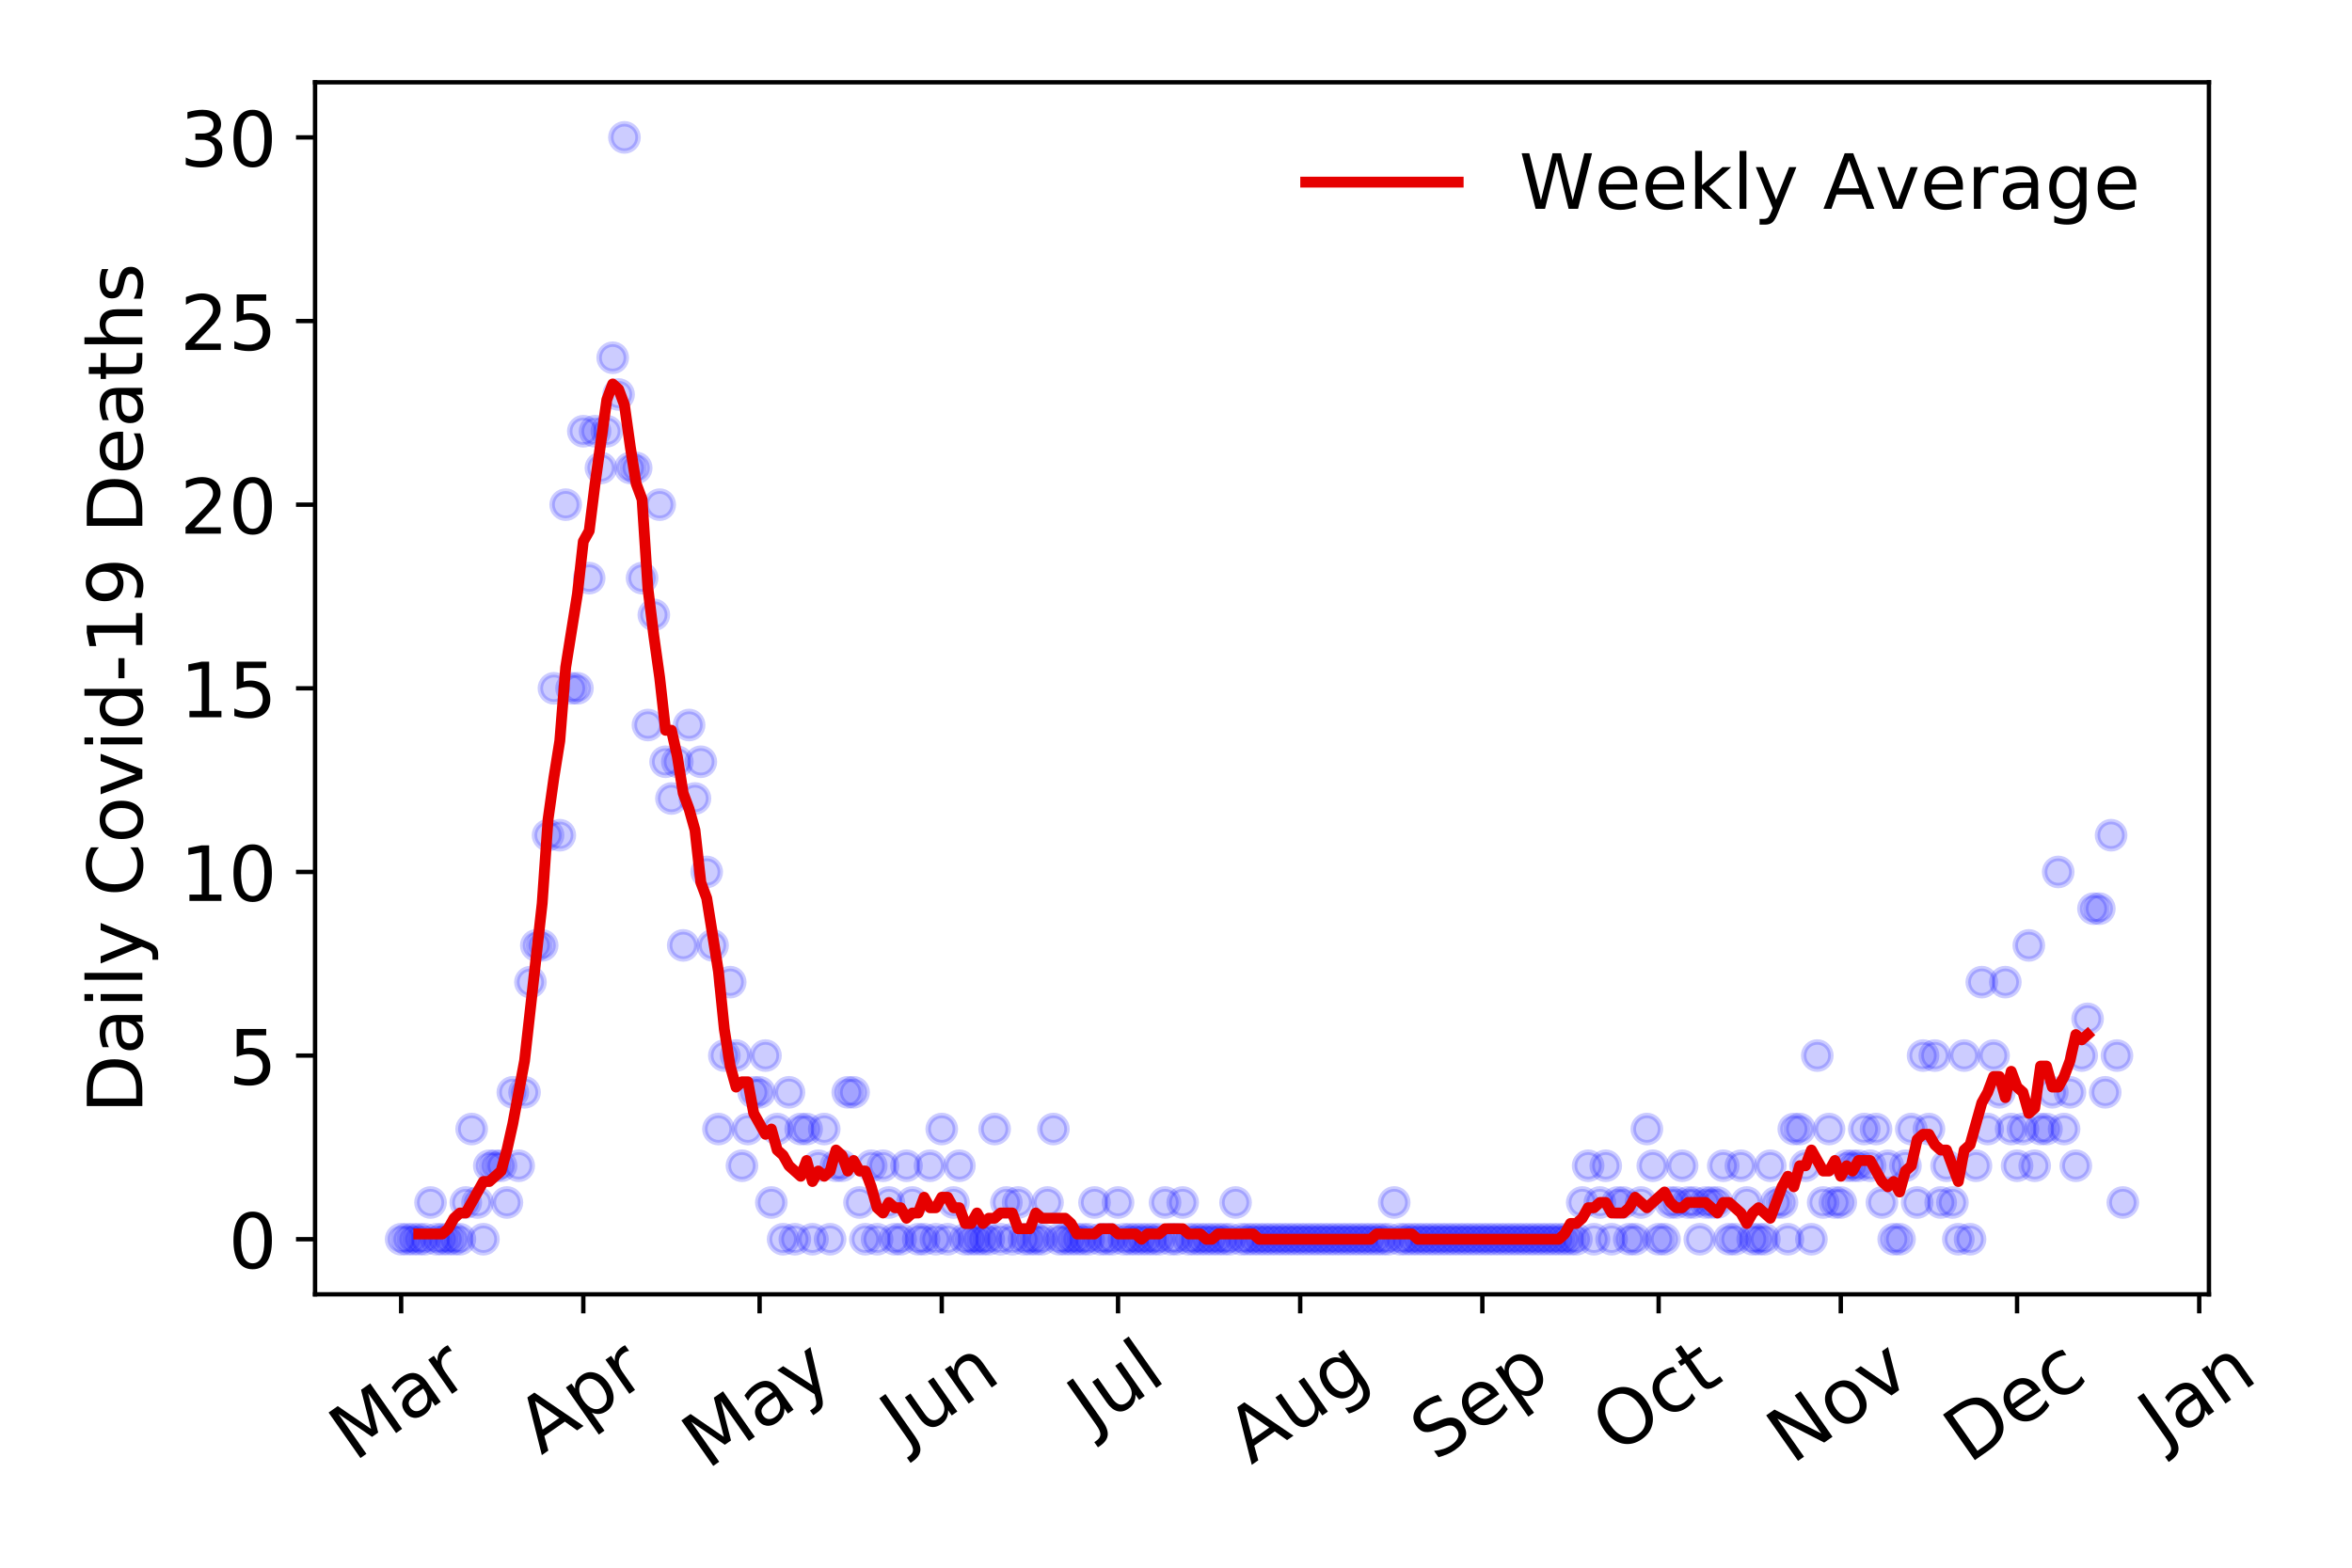 <?xml version="1.0" encoding="utf-8" standalone="no"?>
<!DOCTYPE svg PUBLIC "-//W3C//DTD SVG 1.1//EN"
  "http://www.w3.org/Graphics/SVG/1.1/DTD/svg11.dtd">
<!-- Created with matplotlib (https://matplotlib.org/) -->
<svg height="288pt" version="1.1" viewBox="0 0 432 288" width="432pt" xmlns="http://www.w3.org/2000/svg" xmlns:xlink="http://www.w3.org/1999/xlink">
 <defs>
  <style type="text/css">
*{stroke-linecap:butt;stroke-linejoin:round;}
  </style>
 </defs>
 <g id="figure_1">
  <g id="patch_1">
   <path d="M 0 288 
L 432 288 
L 432 0 
L 0 0 
z
" style="fill:#ffffff;"/>
  </g>
  <g id="axes_1">
   <g id="patch_2">
    <path d="M 57.87 237.778 
L 405.722 237.778 
L 405.722 15.12 
L 57.87 15.12 
z
" style="fill:#ffffff;"/>
   </g>
   <g id="matplotlib.axis_1">
    <g id="xtick_1">
     <g id="line2d_1">
      <defs>
       <path d="M 0 0 
L 0 3.5 
" id="m2739940f91" style="stroke:#000000;stroke-width:0.8;"/>
      </defs>
      <g>
       <use style="stroke:#000000;stroke-width:0.8;" x="73.681" xlink:href="#m2739940f91" y="237.778"/>
      </g>
     </g>
     <g id="text_1">
      <!-- Mar -->
      <defs>
       <path d="M 9.812 72.906 
L 24.516 72.906 
L 43.109 23.297 
L 61.812 72.906 
L 76.516 72.906 
L 76.516 0 
L 66.891 0 
L 66.891 64.016 
L 48.094 14.016 
L 38.188 14.016 
L 19.391 64.016 
L 19.391 0 
L 9.812 0 
z
" id="DejaVuSans-77"/>
       <path d="M 34.281 27.484 
Q 23.391 27.484 19.188 25 
Q 14.984 22.516 14.984 16.5 
Q 14.984 11.719 18.141 8.906 
Q 21.297 6.109 26.703 6.109 
Q 34.188 6.109 38.703 11.406 
Q 43.219 16.703 43.219 25.484 
L 43.219 27.484 
z
M 52.203 31.203 
L 52.203 0 
L 43.219 0 
L 43.219 8.297 
Q 40.141 3.328 35.547 0.953 
Q 30.953 -1.422 24.312 -1.422 
Q 15.922 -1.422 10.953 3.297 
Q 6 8.016 6 15.922 
Q 6 25.141 12.172 29.828 
Q 18.359 34.516 30.609 34.516 
L 43.219 34.516 
L 43.219 35.406 
Q 43.219 41.609 39.141 45 
Q 35.062 48.391 27.688 48.391 
Q 23 48.391 18.547 47.266 
Q 14.109 46.141 10.016 43.891 
L 10.016 52.203 
Q 14.938 54.109 19.578 55.047 
Q 24.219 56 28.609 56 
Q 40.484 56 46.344 49.844 
Q 52.203 43.703 52.203 31.203 
z
" id="DejaVuSans-97"/>
       <path d="M 41.109 46.297 
Q 39.594 47.172 37.812 47.578 
Q 36.031 48 33.891 48 
Q 26.266 48 22.188 43.047 
Q 18.109 38.094 18.109 28.812 
L 18.109 0 
L 9.078 0 
L 9.078 54.688 
L 18.109 54.688 
L 18.109 46.188 
Q 20.953 51.172 25.484 53.578 
Q 30.031 56 36.531 56 
Q 37.453 56 38.578 55.875 
Q 39.703 55.766 41.062 55.516 
z
" id="DejaVuSans-114"/>
      </defs>
      <g transform="translate(65.079 268.643)rotate(-35)scale(0.14 -0.14)">
       <use xlink:href="#DejaVuSans-77"/>
       <use x="86.279" xlink:href="#DejaVuSans-97"/>
       <use x="147.559" xlink:href="#DejaVuSans-114"/>
      </g>
     </g>
    </g>
    <g id="xtick_2">
     <g id="line2d_2">
      <g>
       <use style="stroke:#000000;stroke-width:0.8;" x="107.139" xlink:href="#m2739940f91" y="237.778"/>
      </g>
     </g>
     <g id="text_2">
      <!-- Apr -->
      <defs>
       <path d="M 34.188 63.188 
L 20.797 26.906 
L 47.609 26.906 
z
M 28.609 72.906 
L 39.797 72.906 
L 67.578 0 
L 57.328 0 
L 50.688 18.703 
L 17.828 18.703 
L 11.188 0 
L 0.781 0 
z
" id="DejaVuSans-65"/>
       <path d="M 18.109 8.203 
L 18.109 -20.797 
L 9.078 -20.797 
L 9.078 54.688 
L 18.109 54.688 
L 18.109 46.391 
Q 20.953 51.266 25.266 53.625 
Q 29.594 56 35.594 56 
Q 45.562 56 51.781 48.094 
Q 58.016 40.188 58.016 27.297 
Q 58.016 14.406 51.781 6.484 
Q 45.562 -1.422 35.594 -1.422 
Q 29.594 -1.422 25.266 0.953 
Q 20.953 3.328 18.109 8.203 
z
M 48.688 27.297 
Q 48.688 37.203 44.609 42.844 
Q 40.531 48.484 33.406 48.484 
Q 26.266 48.484 22.188 42.844 
Q 18.109 37.203 18.109 27.297 
Q 18.109 17.391 22.188 11.75 
Q 26.266 6.109 33.406 6.109 
Q 40.531 6.109 44.609 11.75 
Q 48.688 17.391 48.688 27.297 
z
" id="DejaVuSans-112"/>
      </defs>
      <g transform="translate(99.435 267.384)rotate(-35)scale(0.14 -0.14)">
       <use xlink:href="#DejaVuSans-65"/>
       <use x="68.408" xlink:href="#DejaVuSans-112"/>
       <use x="131.885" xlink:href="#DejaVuSans-114"/>
      </g>
     </g>
    </g>
    <g id="xtick_3">
     <g id="line2d_3">
      <g>
       <use style="stroke:#000000;stroke-width:0.8;" x="139.518" xlink:href="#m2739940f91" y="237.778"/>
      </g>
     </g>
     <g id="text_3">
      <!-- May -->
      <defs>
       <path d="M 32.172 -5.078 
Q 28.375 -14.844 24.75 -17.812 
Q 21.141 -20.797 15.094 -20.797 
L 7.906 -20.797 
L 7.906 -13.281 
L 13.188 -13.281 
Q 16.891 -13.281 18.938 -11.516 
Q 21 -9.766 23.484 -3.219 
L 25.094 0.875 
L 2.984 54.688 
L 12.5 54.688 
L 29.594 11.922 
L 46.688 54.688 
L 56.203 54.688 
z
" id="DejaVuSans-121"/>
      </defs>
      <g transform="translate(129.878 270.094)rotate(-35)scale(0.14 -0.14)">
       <use xlink:href="#DejaVuSans-77"/>
       <use x="86.279" xlink:href="#DejaVuSans-97"/>
       <use x="147.559" xlink:href="#DejaVuSans-121"/>
      </g>
     </g>
    </g>
    <g id="xtick_4">
     <g id="line2d_4">
      <g>
       <use style="stroke:#000000;stroke-width:0.8;" x="172.975" xlink:href="#m2739940f91" y="237.778"/>
      </g>
     </g>
     <g id="text_4">
      <!-- Jun -->
      <defs>
       <path d="M 9.812 72.906 
L 19.672 72.906 
L 19.672 5.078 
Q 19.672 -8.109 14.672 -14.062 
Q 9.672 -20.016 -1.422 -20.016 
L -5.172 -20.016 
L -5.172 -11.719 
L -2.094 -11.719 
Q 4.438 -11.719 7.125 -8.047 
Q 9.812 -4.391 9.812 5.078 
z
" id="DejaVuSans-74"/>
       <path d="M 8.5 21.578 
L 8.5 54.688 
L 17.484 54.688 
L 17.484 21.922 
Q 17.484 14.156 20.5 10.266 
Q 23.531 6.391 29.594 6.391 
Q 36.859 6.391 41.078 11.031 
Q 45.312 15.672 45.312 23.688 
L 45.312 54.688 
L 54.297 54.688 
L 54.297 0 
L 45.312 0 
L 45.312 8.406 
Q 42.047 3.422 37.719 1 
Q 33.406 -1.422 27.688 -1.422 
Q 18.266 -1.422 13.375 4.438 
Q 8.5 10.297 8.5 21.578 
z
M 31.109 56 
z
" id="DejaVuSans-117"/>
       <path d="M 54.891 33.016 
L 54.891 0 
L 45.906 0 
L 45.906 32.719 
Q 45.906 40.484 42.875 44.328 
Q 39.844 48.188 33.797 48.188 
Q 26.516 48.188 22.312 43.547 
Q 18.109 38.922 18.109 30.906 
L 18.109 0 
L 9.078 0 
L 9.078 54.688 
L 18.109 54.688 
L 18.109 46.188 
Q 21.344 51.125 25.703 53.562 
Q 30.078 56 35.797 56 
Q 45.219 56 50.047 50.172 
Q 54.891 44.344 54.891 33.016 
z
" id="DejaVuSans-110"/>
      </defs>
      <g transform="translate(166.232 266.039)rotate(-35)scale(0.14 -0.14)">
       <use xlink:href="#DejaVuSans-74"/>
       <use x="29.492" xlink:href="#DejaVuSans-117"/>
       <use x="92.871" xlink:href="#DejaVuSans-110"/>
      </g>
     </g>
    </g>
    <g id="xtick_5">
     <g id="line2d_5">
      <g>
       <use style="stroke:#000000;stroke-width:0.8;" x="205.354" xlink:href="#m2739940f91" y="237.778"/>
      </g>
     </g>
     <g id="text_5">
      <!-- Jul -->
      <defs>
       <path d="M 9.422 75.984 
L 18.406 75.984 
L 18.406 0 
L 9.422 0 
z
" id="DejaVuSans-108"/>
      </defs>
      <g transform="translate(200.651 263.181)rotate(-35)scale(0.14 -0.14)">
       <use xlink:href="#DejaVuSans-74"/>
       <use x="29.492" xlink:href="#DejaVuSans-117"/>
       <use x="92.871" xlink:href="#DejaVuSans-108"/>
      </g>
     </g>
    </g>
    <g id="xtick_6">
     <g id="line2d_6">
      <g>
       <use style="stroke:#000000;stroke-width:0.8;" x="238.811" xlink:href="#m2739940f91" y="237.778"/>
      </g>
     </g>
     <g id="text_6">
      <!-- Aug -->
      <defs>
       <path d="M 45.406 27.984 
Q 45.406 37.75 41.375 43.109 
Q 37.359 48.484 30.078 48.484 
Q 22.859 48.484 18.828 43.109 
Q 14.797 37.75 14.797 27.984 
Q 14.797 18.266 18.828 12.891 
Q 22.859 7.516 30.078 7.516 
Q 37.359 7.516 41.375 12.891 
Q 45.406 18.266 45.406 27.984 
z
M 54.391 6.781 
Q 54.391 -7.172 48.188 -13.984 
Q 42 -20.797 29.203 -20.797 
Q 24.469 -20.797 20.266 -20.094 
Q 16.062 -19.391 12.109 -17.922 
L 12.109 -9.188 
Q 16.062 -11.328 19.922 -12.344 
Q 23.781 -13.375 27.781 -13.375 
Q 36.625 -13.375 41.016 -8.766 
Q 45.406 -4.156 45.406 5.172 
L 45.406 9.625 
Q 42.625 4.781 38.281 2.391 
Q 33.938 0 27.875 0 
Q 17.828 0 11.672 7.656 
Q 5.516 15.328 5.516 27.984 
Q 5.516 40.672 11.672 48.328 
Q 17.828 56 27.875 56 
Q 33.938 56 38.281 53.609 
Q 42.625 51.219 45.406 46.391 
L 45.406 54.688 
L 54.391 54.688 
z
" id="DejaVuSans-103"/>
      </defs>
      <g transform="translate(229.83 269.172)rotate(-35)scale(0.14 -0.14)">
       <use xlink:href="#DejaVuSans-65"/>
       <use x="68.408" xlink:href="#DejaVuSans-117"/>
       <use x="131.787" xlink:href="#DejaVuSans-103"/>
      </g>
     </g>
    </g>
    <g id="xtick_7">
     <g id="line2d_7">
      <g>
       <use style="stroke:#000000;stroke-width:0.8;" x="272.269" xlink:href="#m2739940f91" y="237.778"/>
      </g>
     </g>
     <g id="text_7">
      <!-- Sep -->
      <defs>
       <path d="M 53.516 70.516 
L 53.516 60.891 
Q 47.906 63.578 42.922 64.891 
Q 37.938 66.219 33.297 66.219 
Q 25.25 66.219 20.875 63.094 
Q 16.5 59.969 16.5 54.203 
Q 16.5 49.359 19.406 46.891 
Q 22.312 44.438 30.422 42.922 
L 36.375 41.703 
Q 47.406 39.594 52.656 34.297 
Q 57.906 29 57.906 20.125 
Q 57.906 9.516 50.797 4.047 
Q 43.703 -1.422 29.984 -1.422 
Q 24.812 -1.422 18.969 -0.25 
Q 13.141 0.922 6.891 3.219 
L 6.891 13.375 
Q 12.891 10.016 18.656 8.297 
Q 24.422 6.594 29.984 6.594 
Q 38.422 6.594 43.016 9.906 
Q 47.609 13.234 47.609 19.391 
Q 47.609 24.75 44.312 27.781 
Q 41.016 30.812 33.5 32.328 
L 27.484 33.5 
Q 16.453 35.688 11.516 40.375 
Q 6.594 45.062 6.594 53.422 
Q 6.594 63.094 13.406 68.656 
Q 20.219 74.219 32.172 74.219 
Q 37.312 74.219 42.625 73.281 
Q 47.953 72.359 53.516 70.516 
z
" id="DejaVuSans-83"/>
       <path d="M 56.203 29.594 
L 56.203 25.203 
L 14.891 25.203 
Q 15.484 15.922 20.484 11.062 
Q 25.484 6.203 34.422 6.203 
Q 39.594 6.203 44.453 7.469 
Q 49.312 8.734 54.109 11.281 
L 54.109 2.781 
Q 49.266 0.734 44.188 -0.344 
Q 39.109 -1.422 33.891 -1.422 
Q 20.797 -1.422 13.156 6.188 
Q 5.516 13.812 5.516 26.812 
Q 5.516 40.234 12.766 48.109 
Q 20.016 56 32.328 56 
Q 43.359 56 49.781 48.891 
Q 56.203 41.797 56.203 29.594 
z
M 47.219 32.234 
Q 47.125 39.594 43.094 43.984 
Q 39.062 48.391 32.422 48.391 
Q 24.906 48.391 20.391 44.141 
Q 15.875 39.891 15.188 32.172 
z
" id="DejaVuSans-101"/>
      </defs>
      <g transform="translate(263.676 268.629)rotate(-35)scale(0.14 -0.14)">
       <use xlink:href="#DejaVuSans-83"/>
       <use x="63.477" xlink:href="#DejaVuSans-101"/>
       <use x="125" xlink:href="#DejaVuSans-112"/>
      </g>
     </g>
    </g>
    <g id="xtick_8">
     <g id="line2d_8">
      <g>
       <use style="stroke:#000000;stroke-width:0.8;" x="304.647" xlink:href="#m2739940f91" y="237.778"/>
      </g>
     </g>
     <g id="text_8">
      <!-- Oct -->
      <defs>
       <path d="M 39.406 66.219 
Q 28.656 66.219 22.328 58.203 
Q 16.016 50.203 16.016 36.375 
Q 16.016 22.609 22.328 14.594 
Q 28.656 6.594 39.406 6.594 
Q 50.141 6.594 56.422 14.594 
Q 62.703 22.609 62.703 36.375 
Q 62.703 50.203 56.422 58.203 
Q 50.141 66.219 39.406 66.219 
z
M 39.406 74.219 
Q 54.734 74.219 63.906 63.938 
Q 73.094 53.656 73.094 36.375 
Q 73.094 19.141 63.906 8.859 
Q 54.734 -1.422 39.406 -1.422 
Q 24.031 -1.422 14.812 8.828 
Q 5.609 19.094 5.609 36.375 
Q 5.609 53.656 14.812 63.938 
Q 24.031 74.219 39.406 74.219 
z
" id="DejaVuSans-79"/>
       <path d="M 48.781 52.594 
L 48.781 44.188 
Q 44.969 46.297 41.141 47.344 
Q 37.312 48.391 33.406 48.391 
Q 24.656 48.391 19.812 42.844 
Q 14.984 37.312 14.984 27.297 
Q 14.984 17.281 19.812 11.734 
Q 24.656 6.203 33.406 6.203 
Q 37.312 6.203 41.141 7.25 
Q 44.969 8.297 48.781 10.406 
L 48.781 2.094 
Q 45.016 0.344 40.984 -0.531 
Q 36.969 -1.422 32.422 -1.422 
Q 20.062 -1.422 12.781 6.344 
Q 5.516 14.109 5.516 27.297 
Q 5.516 40.672 12.859 48.328 
Q 20.219 56 33.016 56 
Q 37.156 56 41.109 55.141 
Q 45.062 54.297 48.781 52.594 
z
" id="DejaVuSans-99"/>
       <path d="M 18.312 70.219 
L 18.312 54.688 
L 36.812 54.688 
L 36.812 47.703 
L 18.312 47.703 
L 18.312 18.016 
Q 18.312 11.328 20.141 9.422 
Q 21.969 7.516 27.594 7.516 
L 36.812 7.516 
L 36.812 0 
L 27.594 0 
Q 17.188 0 13.234 3.875 
Q 9.281 7.766 9.281 18.016 
L 9.281 47.703 
L 2.688 47.703 
L 2.688 54.688 
L 9.281 54.688 
L 9.281 70.219 
z
" id="DejaVuSans-116"/>
      </defs>
      <g transform="translate(296.949 267.377)rotate(-35)scale(0.14 -0.14)">
       <use xlink:href="#DejaVuSans-79"/>
       <use x="78.711" xlink:href="#DejaVuSans-99"/>
       <use x="133.691" xlink:href="#DejaVuSans-116"/>
      </g>
     </g>
    </g>
    <g id="xtick_9">
     <g id="line2d_9">
      <g>
       <use style="stroke:#000000;stroke-width:0.8;" x="338.105" xlink:href="#m2739940f91" y="237.778"/>
      </g>
     </g>
     <g id="text_9">
      <!-- Nov -->
      <defs>
       <path d="M 9.812 72.906 
L 23.094 72.906 
L 55.422 11.922 
L 55.422 72.906 
L 64.984 72.906 
L 64.984 0 
L 51.703 0 
L 19.391 60.984 
L 19.391 0 
L 9.812 0 
z
" id="DejaVuSans-78"/>
       <path d="M 30.609 48.391 
Q 23.391 48.391 19.188 42.75 
Q 14.984 37.109 14.984 27.297 
Q 14.984 17.484 19.156 11.844 
Q 23.344 6.203 30.609 6.203 
Q 37.797 6.203 41.984 11.859 
Q 46.188 17.531 46.188 27.297 
Q 46.188 37.016 41.984 42.703 
Q 37.797 48.391 30.609 48.391 
z
M 30.609 56 
Q 42.328 56 49.016 48.375 
Q 55.719 40.766 55.719 27.297 
Q 55.719 13.875 49.016 6.219 
Q 42.328 -1.422 30.609 -1.422 
Q 18.844 -1.422 12.172 6.219 
Q 5.516 13.875 5.516 27.297 
Q 5.516 40.766 12.172 48.375 
Q 18.844 56 30.609 56 
z
" id="DejaVuSans-111"/>
       <path d="M 2.984 54.688 
L 12.5 54.688 
L 29.594 8.797 
L 46.688 54.688 
L 56.203 54.688 
L 35.688 0 
L 23.484 0 
z
" id="DejaVuSans-118"/>
      </defs>
      <g transform="translate(329.129 269.166)rotate(-35)scale(0.14 -0.14)">
       <use xlink:href="#DejaVuSans-78"/>
       <use x="74.805" xlink:href="#DejaVuSans-111"/>
       <use x="135.986" xlink:href="#DejaVuSans-118"/>
      </g>
     </g>
    </g>
    <g id="xtick_10">
     <g id="line2d_10">
      <g>
       <use style="stroke:#000000;stroke-width:0.8;" x="370.483" xlink:href="#m2739940f91" y="237.778"/>
      </g>
     </g>
     <g id="text_10">
      <!-- Dec -->
      <defs>
       <path d="M 19.672 64.797 
L 19.672 8.109 
L 31.594 8.109 
Q 46.688 8.109 53.688 14.938 
Q 60.688 21.781 60.688 36.531 
Q 60.688 51.172 53.688 57.984 
Q 46.688 64.797 31.594 64.797 
z
M 9.812 72.906 
L 30.078 72.906 
Q 51.266 72.906 61.172 64.094 
Q 71.094 55.281 71.094 36.531 
Q 71.094 17.672 61.125 8.828 
Q 51.172 0 30.078 0 
L 9.812 0 
z
" id="DejaVuSans-68"/>
      </defs>
      <g transform="translate(361.603 269.032)rotate(-35)scale(0.14 -0.14)">
       <use xlink:href="#DejaVuSans-68"/>
       <use x="77.002" xlink:href="#DejaVuSans-101"/>
       <use x="138.525" xlink:href="#DejaVuSans-99"/>
      </g>
     </g>
    </g>
    <g id="xtick_11">
     <g id="line2d_11">
      <g>
       <use style="stroke:#000000;stroke-width:0.8;" x="403.941" xlink:href="#m2739940f91" y="237.778"/>
      </g>
     </g>
     <g id="text_11">
      <!-- Jan -->
      <g transform="translate(397.317 265.871)rotate(-35)scale(0.14 -0.14)">
       <use xlink:href="#DejaVuSans-74"/>
       <use x="29.492" xlink:href="#DejaVuSans-97"/>
       <use x="90.771" xlink:href="#DejaVuSans-110"/>
      </g>
     </g>
    </g>
   </g>
   <g id="matplotlib.axis_2">
    <g id="ytick_1">
     <g id="line2d_12">
      <defs>
       <path d="M 0 0 
L -3.5 0 
" id="m6cf71ab481" style="stroke:#000000;stroke-width:0.8;"/>
      </defs>
      <g>
       <use style="stroke:#000000;stroke-width:0.8;" x="57.87" xlink:href="#m6cf71ab481" y="227.657"/>
      </g>
     </g>
     <g id="text_12">
      <!-- 0 -->
      <defs>
       <path d="M 31.781 66.406 
Q 24.172 66.406 20.328 58.906 
Q 16.5 51.422 16.5 36.375 
Q 16.5 21.391 20.328 13.891 
Q 24.172 6.391 31.781 6.391 
Q 39.453 6.391 43.281 13.891 
Q 47.125 21.391 47.125 36.375 
Q 47.125 51.422 43.281 58.906 
Q 39.453 66.406 31.781 66.406 
z
M 31.781 74.219 
Q 44.047 74.219 50.516 64.516 
Q 56.984 54.828 56.984 36.375 
Q 56.984 17.969 50.516 8.266 
Q 44.047 -1.422 31.781 -1.422 
Q 19.531 -1.422 13.062 8.266 
Q 6.594 17.969 6.594 36.375 
Q 6.594 54.828 13.062 64.516 
Q 19.531 74.219 31.781 74.219 
z
" id="DejaVuSans-48"/>
      </defs>
      <g transform="translate(41.962 232.976)scale(0.14 -0.14)">
       <use xlink:href="#DejaVuSans-48"/>
      </g>
     </g>
    </g>
    <g id="ytick_2">
     <g id="line2d_13">
      <g>
       <use style="stroke:#000000;stroke-width:0.8;" x="57.87" xlink:href="#m6cf71ab481" y="193.921"/>
      </g>
     </g>
     <g id="text_13">
      <!-- 5 -->
      <defs>
       <path d="M 10.797 72.906 
L 49.516 72.906 
L 49.516 64.594 
L 19.828 64.594 
L 19.828 46.734 
Q 21.969 47.469 24.109 47.828 
Q 26.266 48.188 28.422 48.188 
Q 40.625 48.188 47.75 41.5 
Q 54.891 34.812 54.891 23.391 
Q 54.891 11.625 47.562 5.094 
Q 40.234 -1.422 26.906 -1.422 
Q 22.312 -1.422 17.547 -0.641 
Q 12.797 0.141 7.719 1.703 
L 7.719 11.625 
Q 12.109 9.234 16.797 8.062 
Q 21.484 6.891 26.703 6.891 
Q 35.156 6.891 40.078 11.328 
Q 45.016 15.766 45.016 23.391 
Q 45.016 31 40.078 35.438 
Q 35.156 39.891 26.703 39.891 
Q 22.75 39.891 18.812 39.016 
Q 14.891 38.141 10.797 36.281 
z
" id="DejaVuSans-53"/>
      </defs>
      <g transform="translate(41.962 199.24)scale(0.14 -0.14)">
       <use xlink:href="#DejaVuSans-53"/>
      </g>
     </g>
    </g>
    <g id="ytick_3">
     <g id="line2d_14">
      <g>
       <use style="stroke:#000000;stroke-width:0.8;" x="57.87" xlink:href="#m6cf71ab481" y="160.185"/>
      </g>
     </g>
     <g id="text_14">
      <!-- 10 -->
      <defs>
       <path d="M 12.406 8.297 
L 28.516 8.297 
L 28.516 63.922 
L 10.984 60.406 
L 10.984 69.391 
L 28.422 72.906 
L 38.281 72.906 
L 38.281 8.297 
L 54.391 8.297 
L 54.391 0 
L 12.406 0 
z
" id="DejaVuSans-49"/>
      </defs>
      <g transform="translate(33.055 165.504)scale(0.14 -0.14)">
       <use xlink:href="#DejaVuSans-49"/>
       <use x="63.623" xlink:href="#DejaVuSans-48"/>
      </g>
     </g>
    </g>
    <g id="ytick_4">
     <g id="line2d_15">
      <g>
       <use style="stroke:#000000;stroke-width:0.8;" x="57.87" xlink:href="#m6cf71ab481" y="126.449"/>
      </g>
     </g>
     <g id="text_15">
      <!-- 15 -->
      <g transform="translate(33.055 131.768)scale(0.14 -0.14)">
       <use xlink:href="#DejaVuSans-49"/>
       <use x="63.623" xlink:href="#DejaVuSans-53"/>
      </g>
     </g>
    </g>
    <g id="ytick_5">
     <g id="line2d_16">
      <g>
       <use style="stroke:#000000;stroke-width:0.8;" x="57.87" xlink:href="#m6cf71ab481" y="92.713"/>
      </g>
     </g>
     <g id="text_16">
      <!-- 20 -->
      <defs>
       <path d="M 19.188 8.297 
L 53.609 8.297 
L 53.609 0 
L 7.328 0 
L 7.328 8.297 
Q 12.938 14.109 22.625 23.891 
Q 32.328 33.688 34.812 36.531 
Q 39.547 41.844 41.422 45.531 
Q 43.312 49.219 43.312 52.781 
Q 43.312 58.594 39.234 62.25 
Q 35.156 65.922 28.609 65.922 
Q 23.969 65.922 18.812 64.312 
Q 13.672 62.703 7.812 59.422 
L 7.812 69.391 
Q 13.766 71.781 18.938 73 
Q 24.125 74.219 28.422 74.219 
Q 39.75 74.219 46.484 68.547 
Q 53.219 62.891 53.219 53.422 
Q 53.219 48.922 51.531 44.891 
Q 49.859 40.875 45.406 35.406 
Q 44.188 33.984 37.641 27.219 
Q 31.109 20.453 19.188 8.297 
z
" id="DejaVuSans-50"/>
      </defs>
      <g transform="translate(33.055 98.032)scale(0.14 -0.14)">
       <use xlink:href="#DejaVuSans-50"/>
       <use x="63.623" xlink:href="#DejaVuSans-48"/>
      </g>
     </g>
    </g>
    <g id="ytick_6">
     <g id="line2d_17">
      <g>
       <use style="stroke:#000000;stroke-width:0.8;" x="57.87" xlink:href="#m6cf71ab481" y="58.977"/>
      </g>
     </g>
     <g id="text_17">
      <!-- 25 -->
      <g transform="translate(33.055 64.296)scale(0.14 -0.14)">
       <use xlink:href="#DejaVuSans-50"/>
       <use x="63.623" xlink:href="#DejaVuSans-53"/>
      </g>
     </g>
    </g>
    <g id="ytick_7">
     <g id="line2d_18">
      <g>
       <use style="stroke:#000000;stroke-width:0.8;" x="57.87" xlink:href="#m6cf71ab481" y="25.241"/>
      </g>
     </g>
     <g id="text_18">
      <!-- 30 -->
      <defs>
       <path d="M 40.578 39.312 
Q 47.656 37.797 51.625 33 
Q 55.609 28.219 55.609 21.188 
Q 55.609 10.406 48.188 4.484 
Q 40.766 -1.422 27.094 -1.422 
Q 22.516 -1.422 17.656 -0.516 
Q 12.797 0.391 7.625 2.203 
L 7.625 11.719 
Q 11.719 9.328 16.594 8.109 
Q 21.484 6.891 26.812 6.891 
Q 36.078 6.891 40.938 10.547 
Q 45.797 14.203 45.797 21.188 
Q 45.797 27.641 41.281 31.266 
Q 36.766 34.906 28.719 34.906 
L 20.219 34.906 
L 20.219 43.016 
L 29.109 43.016 
Q 36.375 43.016 40.234 45.922 
Q 44.094 48.828 44.094 54.297 
Q 44.094 59.906 40.109 62.906 
Q 36.141 65.922 28.719 65.922 
Q 24.656 65.922 20.016 65.031 
Q 15.375 64.156 9.812 62.312 
L 9.812 71.094 
Q 15.438 72.656 20.344 73.438 
Q 25.25 74.219 29.594 74.219 
Q 40.828 74.219 47.359 69.109 
Q 53.906 64.016 53.906 55.328 
Q 53.906 49.266 50.438 45.094 
Q 46.969 40.922 40.578 39.312 
z
" id="DejaVuSans-51"/>
      </defs>
      <g transform="translate(33.055 30.56)scale(0.14 -0.14)">
       <use xlink:href="#DejaVuSans-51"/>
       <use x="63.623" xlink:href="#DejaVuSans-48"/>
      </g>
     </g>
    </g>
    <g id="text_19">
     <!-- Daily Covid-19 Deaths -->
     <defs>
      <path d="M 9.422 54.688 
L 18.406 54.688 
L 18.406 0 
L 9.422 0 
z
M 9.422 75.984 
L 18.406 75.984 
L 18.406 64.594 
L 9.422 64.594 
z
" id="DejaVuSans-105"/>
      <path id="DejaVuSans-32"/>
      <path d="M 64.406 67.281 
L 64.406 56.891 
Q 59.422 61.531 53.781 63.812 
Q 48.141 66.109 41.797 66.109 
Q 29.297 66.109 22.656 58.469 
Q 16.016 50.828 16.016 36.375 
Q 16.016 21.969 22.656 14.328 
Q 29.297 6.688 41.797 6.688 
Q 48.141 6.688 53.781 8.984 
Q 59.422 11.281 64.406 15.922 
L 64.406 5.609 
Q 59.234 2.094 53.438 0.328 
Q 47.656 -1.422 41.219 -1.422 
Q 24.656 -1.422 15.125 8.703 
Q 5.609 18.844 5.609 36.375 
Q 5.609 53.953 15.125 64.078 
Q 24.656 74.219 41.219 74.219 
Q 47.75 74.219 53.531 72.484 
Q 59.328 70.75 64.406 67.281 
z
" id="DejaVuSans-67"/>
      <path d="M 45.406 46.391 
L 45.406 75.984 
L 54.391 75.984 
L 54.391 0 
L 45.406 0 
L 45.406 8.203 
Q 42.578 3.328 38.25 0.953 
Q 33.938 -1.422 27.875 -1.422 
Q 17.969 -1.422 11.734 6.484 
Q 5.516 14.406 5.516 27.297 
Q 5.516 40.188 11.734 48.094 
Q 17.969 56 27.875 56 
Q 33.938 56 38.25 53.625 
Q 42.578 51.266 45.406 46.391 
z
M 14.797 27.297 
Q 14.797 17.391 18.875 11.75 
Q 22.953 6.109 30.078 6.109 
Q 37.203 6.109 41.297 11.75 
Q 45.406 17.391 45.406 27.297 
Q 45.406 37.203 41.297 42.844 
Q 37.203 48.484 30.078 48.484 
Q 22.953 48.484 18.875 42.844 
Q 14.797 37.203 14.797 27.297 
z
" id="DejaVuSans-100"/>
      <path d="M 4.891 31.391 
L 31.203 31.391 
L 31.203 23.391 
L 4.891 23.391 
z
" id="DejaVuSans-45"/>
      <path d="M 10.984 1.516 
L 10.984 10.5 
Q 14.703 8.734 18.5 7.812 
Q 22.312 6.891 25.984 6.891 
Q 35.75 6.891 40.891 13.453 
Q 46.047 20.016 46.781 33.406 
Q 43.953 29.203 39.594 26.953 
Q 35.25 24.703 29.984 24.703 
Q 19.047 24.703 12.672 31.312 
Q 6.297 37.938 6.297 49.422 
Q 6.297 60.641 12.938 67.422 
Q 19.578 74.219 30.609 74.219 
Q 43.266 74.219 49.922 64.516 
Q 56.594 54.828 56.594 36.375 
Q 56.594 19.141 48.406 8.859 
Q 40.234 -1.422 26.422 -1.422 
Q 22.703 -1.422 18.891 -0.688 
Q 15.094 0.047 10.984 1.516 
z
M 30.609 32.422 
Q 37.25 32.422 41.125 36.953 
Q 45.016 41.5 45.016 49.422 
Q 45.016 57.281 41.125 61.844 
Q 37.25 66.406 30.609 66.406 
Q 23.969 66.406 20.094 61.844 
Q 16.219 57.281 16.219 49.422 
Q 16.219 41.5 20.094 36.953 
Q 23.969 32.422 30.609 32.422 
z
" id="DejaVuSans-57"/>
      <path d="M 54.891 33.016 
L 54.891 0 
L 45.906 0 
L 45.906 32.719 
Q 45.906 40.484 42.875 44.328 
Q 39.844 48.188 33.797 48.188 
Q 26.516 48.188 22.312 43.547 
Q 18.109 38.922 18.109 30.906 
L 18.109 0 
L 9.078 0 
L 9.078 75.984 
L 18.109 75.984 
L 18.109 46.188 
Q 21.344 51.125 25.703 53.562 
Q 30.078 56 35.797 56 
Q 45.219 56 50.047 50.172 
Q 54.891 44.344 54.891 33.016 
z
" id="DejaVuSans-104"/>
      <path d="M 44.281 53.078 
L 44.281 44.578 
Q 40.484 46.531 36.375 47.5 
Q 32.281 48.484 27.875 48.484 
Q 21.188 48.484 17.844 46.438 
Q 14.5 44.391 14.5 40.281 
Q 14.5 37.156 16.891 35.375 
Q 19.281 33.594 26.516 31.984 
L 29.594 31.297 
Q 39.156 29.25 43.188 25.516 
Q 47.219 21.781 47.219 15.094 
Q 47.219 7.469 41.188 3.016 
Q 35.156 -1.422 24.609 -1.422 
Q 20.219 -1.422 15.453 -0.562 
Q 10.688 0.297 5.422 2 
L 5.422 11.281 
Q 10.406 8.688 15.234 7.391 
Q 20.062 6.109 24.812 6.109 
Q 31.156 6.109 34.562 8.281 
Q 37.984 10.453 37.984 14.406 
Q 37.984 18.062 35.516 20.016 
Q 33.062 21.969 24.703 23.781 
L 21.578 24.516 
Q 13.234 26.266 9.516 29.906 
Q 5.812 33.547 5.812 39.891 
Q 5.812 47.609 11.281 51.797 
Q 16.75 56 26.812 56 
Q 31.781 56 36.172 55.266 
Q 40.578 54.547 44.281 53.078 
z
" id="DejaVuSans-115"/>
     </defs>
     <g transform="translate(26.143 204.56)rotate(-90)scale(0.14 -0.14)">
      <use xlink:href="#DejaVuSans-68"/>
      <use x="77.002" xlink:href="#DejaVuSans-97"/>
      <use x="138.281" xlink:href="#DejaVuSans-105"/>
      <use x="166.064" xlink:href="#DejaVuSans-108"/>
      <use x="193.848" xlink:href="#DejaVuSans-121"/>
      <use x="253.027" xlink:href="#DejaVuSans-32"/>
      <use x="284.814" xlink:href="#DejaVuSans-67"/>
      <use x="354.639" xlink:href="#DejaVuSans-111"/>
      <use x="415.82" xlink:href="#DejaVuSans-118"/>
      <use x="475" xlink:href="#DejaVuSans-105"/>
      <use x="502.783" xlink:href="#DejaVuSans-100"/>
      <use x="566.26" xlink:href="#DejaVuSans-45"/>
      <use x="602.344" xlink:href="#DejaVuSans-49"/>
      <use x="665.967" xlink:href="#DejaVuSans-57"/>
      <use x="729.59" xlink:href="#DejaVuSans-32"/>
      <use x="761.377" xlink:href="#DejaVuSans-68"/>
      <use x="838.379" xlink:href="#DejaVuSans-101"/>
      <use x="899.902" xlink:href="#DejaVuSans-97"/>
      <use x="961.182" xlink:href="#DejaVuSans-116"/>
      <use x="1000.391" xlink:href="#DejaVuSans-104"/>
      <use x="1063.77" xlink:href="#DejaVuSans-115"/>
     </g>
    </g>
   </g>
   <g id="line2d_19">
    <defs>
     <path d="M 0 2.5 
C 0.663 2.5 1.299 2.237 1.768 1.768 
C 2.237 1.299 2.5 0.663 2.5 0 
C 2.5 -0.663 2.237 -1.299 1.768 -1.768 
C 1.299 -2.237 0.663 -2.5 0 -2.5 
C -0.663 -2.5 -1.299 -2.237 -1.768 -1.768 
C -2.237 -1.299 -2.5 -0.663 -2.5 0 
C -2.5 0.663 -2.237 1.299 -1.768 1.768 
C -1.299 2.237 -0.663 2.5 0 2.5 
z
" id="mcba56371af" style="stroke:#0000ff;stroke-opacity:0.2;"/>
    </defs>
    <g clip-path="url(#pc65570d0c2)">
     <use style="fill:#0000ff;fill-opacity:0.2;stroke:#0000ff;stroke-opacity:0.2;" x="73.681" xlink:href="#mcba56371af" y="227.657"/>
     <use style="fill:#0000ff;fill-opacity:0.2;stroke:#0000ff;stroke-opacity:0.2;" x="74.761" xlink:href="#mcba56371af" y="227.657"/>
     <use style="fill:#0000ff;fill-opacity:0.2;stroke:#0000ff;stroke-opacity:0.2;" x="75.84" xlink:href="#mcba56371af" y="227.657"/>
     <use style="fill:#0000ff;fill-opacity:0.2;stroke:#0000ff;stroke-opacity:0.2;" x="76.919" xlink:href="#mcba56371af" y="227.657"/>
     <use style="fill:#0000ff;fill-opacity:0.2;stroke:#0000ff;stroke-opacity:0.2;" x="77.999" xlink:href="#mcba56371af" y="227.657"/>
     <use style="fill:#0000ff;fill-opacity:0.2;stroke:#0000ff;stroke-opacity:0.2;" x="79.078" xlink:href="#mcba56371af" y="220.91"/>
     <use style="fill:#0000ff;fill-opacity:0.2;stroke:#0000ff;stroke-opacity:0.2;" x="80.157" xlink:href="#mcba56371af" y="227.657"/>
     <use style="fill:#0000ff;fill-opacity:0.2;stroke:#0000ff;stroke-opacity:0.2;" x="81.236" xlink:href="#mcba56371af" y="227.657"/>
     <use style="fill:#0000ff;fill-opacity:0.2;stroke:#0000ff;stroke-opacity:0.2;" x="82.316" xlink:href="#mcba56371af" y="227.657"/>
     <use style="fill:#0000ff;fill-opacity:0.2;stroke:#0000ff;stroke-opacity:0.2;" x="83.395" xlink:href="#mcba56371af" y="227.657"/>
     <use style="fill:#0000ff;fill-opacity:0.2;stroke:#0000ff;stroke-opacity:0.2;" x="84.474" xlink:href="#mcba56371af" y="227.657"/>
     <use style="fill:#0000ff;fill-opacity:0.2;stroke:#0000ff;stroke-opacity:0.2;" x="85.554" xlink:href="#mcba56371af" y="220.91"/>
     <use style="fill:#0000ff;fill-opacity:0.2;stroke:#0000ff;stroke-opacity:0.2;" x="86.633" xlink:href="#mcba56371af" y="207.416"/>
     <use style="fill:#0000ff;fill-opacity:0.2;stroke:#0000ff;stroke-opacity:0.2;" x="87.712" xlink:href="#mcba56371af" y="220.91"/>
     <use style="fill:#0000ff;fill-opacity:0.2;stroke:#0000ff;stroke-opacity:0.2;" x="88.791" xlink:href="#mcba56371af" y="227.657"/>
     <use style="fill:#0000ff;fill-opacity:0.2;stroke:#0000ff;stroke-opacity:0.2;" x="89.871" xlink:href="#mcba56371af" y="214.163"/>
     <use style="fill:#0000ff;fill-opacity:0.2;stroke:#0000ff;stroke-opacity:0.2;" x="90.95" xlink:href="#mcba56371af" y="214.163"/>
     <use style="fill:#0000ff;fill-opacity:0.2;stroke:#0000ff;stroke-opacity:0.2;" x="92.029" xlink:href="#mcba56371af" y="214.163"/>
     <use style="fill:#0000ff;fill-opacity:0.2;stroke:#0000ff;stroke-opacity:0.2;" x="93.108" xlink:href="#mcba56371af" y="220.91"/>
     <use style="fill:#0000ff;fill-opacity:0.2;stroke:#0000ff;stroke-opacity:0.2;" x="94.188" xlink:href="#mcba56371af" y="200.668"/>
     <use style="fill:#0000ff;fill-opacity:0.2;stroke:#0000ff;stroke-opacity:0.2;" x="95.267" xlink:href="#mcba56371af" y="214.163"/>
     <use style="fill:#0000ff;fill-opacity:0.2;stroke:#0000ff;stroke-opacity:0.2;" x="96.346" xlink:href="#mcba56371af" y="200.668"/>
     <use style="fill:#0000ff;fill-opacity:0.2;stroke:#0000ff;stroke-opacity:0.2;" x="97.426" xlink:href="#mcba56371af" y="180.427"/>
     <use style="fill:#0000ff;fill-opacity:0.2;stroke:#0000ff;stroke-opacity:0.2;" x="98.505" xlink:href="#mcba56371af" y="173.68"/>
     <use style="fill:#0000ff;fill-opacity:0.2;stroke:#0000ff;stroke-opacity:0.2;" x="99.584" xlink:href="#mcba56371af" y="173.68"/>
     <use style="fill:#0000ff;fill-opacity:0.2;stroke:#0000ff;stroke-opacity:0.2;" x="100.663" xlink:href="#mcba56371af" y="153.438"/>
     <use style="fill:#0000ff;fill-opacity:0.2;stroke:#0000ff;stroke-opacity:0.2;" x="101.743" xlink:href="#mcba56371af" y="126.449"/>
     <use style="fill:#0000ff;fill-opacity:0.2;stroke:#0000ff;stroke-opacity:0.2;" x="102.822" xlink:href="#mcba56371af" y="153.438"/>
     <use style="fill:#0000ff;fill-opacity:0.2;stroke:#0000ff;stroke-opacity:0.2;" x="103.901" xlink:href="#mcba56371af" y="92.713"/>
     <use style="fill:#0000ff;fill-opacity:0.2;stroke:#0000ff;stroke-opacity:0.2;" x="104.981" xlink:href="#mcba56371af" y="126.449"/>
     <use style="fill:#0000ff;fill-opacity:0.2;stroke:#0000ff;stroke-opacity:0.2;" x="106.06" xlink:href="#mcba56371af" y="126.449"/>
     <use style="fill:#0000ff;fill-opacity:0.2;stroke:#0000ff;stroke-opacity:0.2;" x="107.139" xlink:href="#mcba56371af" y="79.219"/>
     <use style="fill:#0000ff;fill-opacity:0.2;stroke:#0000ff;stroke-opacity:0.2;" x="108.218" xlink:href="#mcba56371af" y="106.207"/>
     <use style="fill:#0000ff;fill-opacity:0.2;stroke:#0000ff;stroke-opacity:0.2;" x="109.298" xlink:href="#mcba56371af" y="79.219"/>
     <use style="fill:#0000ff;fill-opacity:0.2;stroke:#0000ff;stroke-opacity:0.2;" x="110.377" xlink:href="#mcba56371af" y="85.966"/>
     <use style="fill:#0000ff;fill-opacity:0.2;stroke:#0000ff;stroke-opacity:0.2;" x="111.456" xlink:href="#mcba56371af" y="79.219"/>
     <use style="fill:#0000ff;fill-opacity:0.2;stroke:#0000ff;stroke-opacity:0.2;" x="112.536" xlink:href="#mcba56371af" y="65.724"/>
     <use style="fill:#0000ff;fill-opacity:0.2;stroke:#0000ff;stroke-opacity:0.2;" x="113.615" xlink:href="#mcba56371af" y="72.471"/>
     <use style="fill:#0000ff;fill-opacity:0.2;stroke:#0000ff;stroke-opacity:0.2;" x="114.694" xlink:href="#mcba56371af" y="25.241"/>
     <use style="fill:#0000ff;fill-opacity:0.2;stroke:#0000ff;stroke-opacity:0.2;" x="115.773" xlink:href="#mcba56371af" y="85.966"/>
     <use style="fill:#0000ff;fill-opacity:0.2;stroke:#0000ff;stroke-opacity:0.2;" x="116.853" xlink:href="#mcba56371af" y="85.966"/>
     <use style="fill:#0000ff;fill-opacity:0.2;stroke:#0000ff;stroke-opacity:0.2;" x="117.932" xlink:href="#mcba56371af" y="106.207"/>
     <use style="fill:#0000ff;fill-opacity:0.2;stroke:#0000ff;stroke-opacity:0.2;" x="119.011" xlink:href="#mcba56371af" y="133.196"/>
     <use style="fill:#0000ff;fill-opacity:0.2;stroke:#0000ff;stroke-opacity:0.2;" x="120.09" xlink:href="#mcba56371af" y="112.955"/>
     <use style="fill:#0000ff;fill-opacity:0.2;stroke:#0000ff;stroke-opacity:0.2;" x="121.17" xlink:href="#mcba56371af" y="92.713"/>
     <use style="fill:#0000ff;fill-opacity:0.2;stroke:#0000ff;stroke-opacity:0.2;" x="122.249" xlink:href="#mcba56371af" y="139.944"/>
     <use style="fill:#0000ff;fill-opacity:0.2;stroke:#0000ff;stroke-opacity:0.2;" x="123.328" xlink:href="#mcba56371af" y="146.691"/>
     <use style="fill:#0000ff;fill-opacity:0.2;stroke:#0000ff;stroke-opacity:0.2;" x="124.408" xlink:href="#mcba56371af" y="139.944"/>
     <use style="fill:#0000ff;fill-opacity:0.2;stroke:#0000ff;stroke-opacity:0.2;" x="125.487" xlink:href="#mcba56371af" y="173.68"/>
     <use style="fill:#0000ff;fill-opacity:0.2;stroke:#0000ff;stroke-opacity:0.2;" x="126.566" xlink:href="#mcba56371af" y="133.196"/>
     <use style="fill:#0000ff;fill-opacity:0.2;stroke:#0000ff;stroke-opacity:0.2;" x="127.645" xlink:href="#mcba56371af" y="146.691"/>
     <use style="fill:#0000ff;fill-opacity:0.2;stroke:#0000ff;stroke-opacity:0.2;" x="128.725" xlink:href="#mcba56371af" y="139.944"/>
     <use style="fill:#0000ff;fill-opacity:0.2;stroke:#0000ff;stroke-opacity:0.2;" x="129.804" xlink:href="#mcba56371af" y="160.185"/>
     <use style="fill:#0000ff;fill-opacity:0.2;stroke:#0000ff;stroke-opacity:0.2;" x="130.883" xlink:href="#mcba56371af" y="173.68"/>
     <use style="fill:#0000ff;fill-opacity:0.2;stroke:#0000ff;stroke-opacity:0.2;" x="131.963" xlink:href="#mcba56371af" y="207.416"/>
     <use style="fill:#0000ff;fill-opacity:0.2;stroke:#0000ff;stroke-opacity:0.2;" x="133.042" xlink:href="#mcba56371af" y="193.921"/>
     <use style="fill:#0000ff;fill-opacity:0.2;stroke:#0000ff;stroke-opacity:0.2;" x="134.121" xlink:href="#mcba56371af" y="180.427"/>
     <use style="fill:#0000ff;fill-opacity:0.2;stroke:#0000ff;stroke-opacity:0.2;" x="135.2" xlink:href="#mcba56371af" y="193.921"/>
     <use style="fill:#0000ff;fill-opacity:0.2;stroke:#0000ff;stroke-opacity:0.2;" x="136.28" xlink:href="#mcba56371af" y="214.163"/>
     <use style="fill:#0000ff;fill-opacity:0.2;stroke:#0000ff;stroke-opacity:0.2;" x="137.359" xlink:href="#mcba56371af" y="207.416"/>
     <use style="fill:#0000ff;fill-opacity:0.2;stroke:#0000ff;stroke-opacity:0.2;" x="138.438" xlink:href="#mcba56371af" y="200.668"/>
     <use style="fill:#0000ff;fill-opacity:0.2;stroke:#0000ff;stroke-opacity:0.2;" x="139.518" xlink:href="#mcba56371af" y="200.668"/>
     <use style="fill:#0000ff;fill-opacity:0.2;stroke:#0000ff;stroke-opacity:0.2;" x="140.597" xlink:href="#mcba56371af" y="193.921"/>
     <use style="fill:#0000ff;fill-opacity:0.2;stroke:#0000ff;stroke-opacity:0.2;" x="141.676" xlink:href="#mcba56371af" y="220.91"/>
     <use style="fill:#0000ff;fill-opacity:0.2;stroke:#0000ff;stroke-opacity:0.2;" x="142.755" xlink:href="#mcba56371af" y="207.416"/>
     <use style="fill:#0000ff;fill-opacity:0.2;stroke:#0000ff;stroke-opacity:0.2;" x="143.835" xlink:href="#mcba56371af" y="227.657"/>
     <use style="fill:#0000ff;fill-opacity:0.2;stroke:#0000ff;stroke-opacity:0.2;" x="144.914" xlink:href="#mcba56371af" y="200.668"/>
     <use style="fill:#0000ff;fill-opacity:0.2;stroke:#0000ff;stroke-opacity:0.2;" x="145.993" xlink:href="#mcba56371af" y="227.657"/>
     <use style="fill:#0000ff;fill-opacity:0.2;stroke:#0000ff;stroke-opacity:0.2;" x="147.072" xlink:href="#mcba56371af" y="207.416"/>
     <use style="fill:#0000ff;fill-opacity:0.2;stroke:#0000ff;stroke-opacity:0.2;" x="148.152" xlink:href="#mcba56371af" y="207.416"/>
     <use style="fill:#0000ff;fill-opacity:0.2;stroke:#0000ff;stroke-opacity:0.2;" x="149.231" xlink:href="#mcba56371af" y="227.657"/>
     <use style="fill:#0000ff;fill-opacity:0.2;stroke:#0000ff;stroke-opacity:0.2;" x="150.31" xlink:href="#mcba56371af" y="214.163"/>
     <use style="fill:#0000ff;fill-opacity:0.2;stroke:#0000ff;stroke-opacity:0.2;" x="151.39" xlink:href="#mcba56371af" y="207.416"/>
     <use style="fill:#0000ff;fill-opacity:0.2;stroke:#0000ff;stroke-opacity:0.2;" x="152.469" xlink:href="#mcba56371af" y="227.657"/>
     <use style="fill:#0000ff;fill-opacity:0.2;stroke:#0000ff;stroke-opacity:0.2;" x="153.548" xlink:href="#mcba56371af" y="214.163"/>
     <use style="fill:#0000ff;fill-opacity:0.2;stroke:#0000ff;stroke-opacity:0.2;" x="154.627" xlink:href="#mcba56371af" y="214.163"/>
     <use style="fill:#0000ff;fill-opacity:0.2;stroke:#0000ff;stroke-opacity:0.2;" x="155.707" xlink:href="#mcba56371af" y="200.668"/>
     <use style="fill:#0000ff;fill-opacity:0.2;stroke:#0000ff;stroke-opacity:0.2;" x="156.786" xlink:href="#mcba56371af" y="200.668"/>
     <use style="fill:#0000ff;fill-opacity:0.2;stroke:#0000ff;stroke-opacity:0.2;" x="157.865" xlink:href="#mcba56371af" y="220.91"/>
     <use style="fill:#0000ff;fill-opacity:0.2;stroke:#0000ff;stroke-opacity:0.2;" x="158.945" xlink:href="#mcba56371af" y="227.657"/>
     <use style="fill:#0000ff;fill-opacity:0.2;stroke:#0000ff;stroke-opacity:0.2;" x="160.024" xlink:href="#mcba56371af" y="214.163"/>
     <use style="fill:#0000ff;fill-opacity:0.2;stroke:#0000ff;stroke-opacity:0.2;" x="161.103" xlink:href="#mcba56371af" y="227.657"/>
     <use style="fill:#0000ff;fill-opacity:0.2;stroke:#0000ff;stroke-opacity:0.2;" x="162.182" xlink:href="#mcba56371af" y="214.163"/>
     <use style="fill:#0000ff;fill-opacity:0.2;stroke:#0000ff;stroke-opacity:0.2;" x="163.262" xlink:href="#mcba56371af" y="220.91"/>
     <use style="fill:#0000ff;fill-opacity:0.2;stroke:#0000ff;stroke-opacity:0.2;" x="164.341" xlink:href="#mcba56371af" y="227.657"/>
     <use style="fill:#0000ff;fill-opacity:0.2;stroke:#0000ff;stroke-opacity:0.2;" x="165.42" xlink:href="#mcba56371af" y="227.657"/>
     <use style="fill:#0000ff;fill-opacity:0.2;stroke:#0000ff;stroke-opacity:0.2;" x="166.5" xlink:href="#mcba56371af" y="214.163"/>
     <use style="fill:#0000ff;fill-opacity:0.2;stroke:#0000ff;stroke-opacity:0.2;" x="167.579" xlink:href="#mcba56371af" y="220.91"/>
     <use style="fill:#0000ff;fill-opacity:0.2;stroke:#0000ff;stroke-opacity:0.2;" x="168.658" xlink:href="#mcba56371af" y="227.657"/>
     <use style="fill:#0000ff;fill-opacity:0.2;stroke:#0000ff;stroke-opacity:0.2;" x="169.737" xlink:href="#mcba56371af" y="227.657"/>
     <use style="fill:#0000ff;fill-opacity:0.2;stroke:#0000ff;stroke-opacity:0.2;" x="170.817" xlink:href="#mcba56371af" y="214.163"/>
     <use style="fill:#0000ff;fill-opacity:0.2;stroke:#0000ff;stroke-opacity:0.2;" x="171.896" xlink:href="#mcba56371af" y="227.657"/>
     <use style="fill:#0000ff;fill-opacity:0.2;stroke:#0000ff;stroke-opacity:0.2;" x="172.975" xlink:href="#mcba56371af" y="207.416"/>
     <use style="fill:#0000ff;fill-opacity:0.2;stroke:#0000ff;stroke-opacity:0.2;" x="174.054" xlink:href="#mcba56371af" y="227.657"/>
     <use style="fill:#0000ff;fill-opacity:0.2;stroke:#0000ff;stroke-opacity:0.2;" x="175.134" xlink:href="#mcba56371af" y="220.91"/>
     <use style="fill:#0000ff;fill-opacity:0.2;stroke:#0000ff;stroke-opacity:0.2;" x="176.213" xlink:href="#mcba56371af" y="214.163"/>
     <use style="fill:#0000ff;fill-opacity:0.2;stroke:#0000ff;stroke-opacity:0.2;" x="177.292" xlink:href="#mcba56371af" y="227.657"/>
     <use style="fill:#0000ff;fill-opacity:0.2;stroke:#0000ff;stroke-opacity:0.2;" x="178.372" xlink:href="#mcba56371af" y="227.657"/>
     <use style="fill:#0000ff;fill-opacity:0.2;stroke:#0000ff;stroke-opacity:0.2;" x="179.451" xlink:href="#mcba56371af" y="227.657"/>
     <use style="fill:#0000ff;fill-opacity:0.2;stroke:#0000ff;stroke-opacity:0.2;" x="180.53" xlink:href="#mcba56371af" y="227.657"/>
     <use style="fill:#0000ff;fill-opacity:0.2;stroke:#0000ff;stroke-opacity:0.2;" x="181.609" xlink:href="#mcba56371af" y="227.657"/>
     <use style="fill:#0000ff;fill-opacity:0.2;stroke:#0000ff;stroke-opacity:0.2;" x="182.689" xlink:href="#mcba56371af" y="207.416"/>
     <use style="fill:#0000ff;fill-opacity:0.2;stroke:#0000ff;stroke-opacity:0.2;" x="183.768" xlink:href="#mcba56371af" y="227.657"/>
     <use style="fill:#0000ff;fill-opacity:0.2;stroke:#0000ff;stroke-opacity:0.2;" x="184.847" xlink:href="#mcba56371af" y="220.91"/>
     <use style="fill:#0000ff;fill-opacity:0.2;stroke:#0000ff;stroke-opacity:0.2;" x="185.927" xlink:href="#mcba56371af" y="227.657"/>
     <use style="fill:#0000ff;fill-opacity:0.2;stroke:#0000ff;stroke-opacity:0.2;" x="187.006" xlink:href="#mcba56371af" y="220.91"/>
     <use style="fill:#0000ff;fill-opacity:0.2;stroke:#0000ff;stroke-opacity:0.2;" x="188.085" xlink:href="#mcba56371af" y="227.657"/>
     <use style="fill:#0000ff;fill-opacity:0.2;stroke:#0000ff;stroke-opacity:0.2;" x="189.164" xlink:href="#mcba56371af" y="227.657"/>
     <use style="fill:#0000ff;fill-opacity:0.2;stroke:#0000ff;stroke-opacity:0.2;" x="190.244" xlink:href="#mcba56371af" y="227.657"/>
     <use style="fill:#0000ff;fill-opacity:0.2;stroke:#0000ff;stroke-opacity:0.2;" x="191.323" xlink:href="#mcba56371af" y="227.657"/>
     <use style="fill:#0000ff;fill-opacity:0.2;stroke:#0000ff;stroke-opacity:0.2;" x="192.402" xlink:href="#mcba56371af" y="220.91"/>
     <use style="fill:#0000ff;fill-opacity:0.2;stroke:#0000ff;stroke-opacity:0.2;" x="193.482" xlink:href="#mcba56371af" y="207.416"/>
     <use style="fill:#0000ff;fill-opacity:0.2;stroke:#0000ff;stroke-opacity:0.2;" x="194.561" xlink:href="#mcba56371af" y="227.657"/>
     <use style="fill:#0000ff;fill-opacity:0.2;stroke:#0000ff;stroke-opacity:0.2;" x="195.64" xlink:href="#mcba56371af" y="227.657"/>
     <use style="fill:#0000ff;fill-opacity:0.2;stroke:#0000ff;stroke-opacity:0.2;" x="196.719" xlink:href="#mcba56371af" y="227.657"/>
     <use style="fill:#0000ff;fill-opacity:0.2;stroke:#0000ff;stroke-opacity:0.2;" x="197.799" xlink:href="#mcba56371af" y="227.657"/>
     <use style="fill:#0000ff;fill-opacity:0.2;stroke:#0000ff;stroke-opacity:0.2;" x="198.878" xlink:href="#mcba56371af" y="227.657"/>
     <use style="fill:#0000ff;fill-opacity:0.2;stroke:#0000ff;stroke-opacity:0.2;" x="199.957" xlink:href="#mcba56371af" y="227.657"/>
     <use style="fill:#0000ff;fill-opacity:0.2;stroke:#0000ff;stroke-opacity:0.2;" x="201.036" xlink:href="#mcba56371af" y="220.91"/>
     <use style="fill:#0000ff;fill-opacity:0.2;stroke:#0000ff;stroke-opacity:0.2;" x="202.116" xlink:href="#mcba56371af" y="227.657"/>
     <use style="fill:#0000ff;fill-opacity:0.2;stroke:#0000ff;stroke-opacity:0.2;" x="203.195" xlink:href="#mcba56371af" y="227.657"/>
     <use style="fill:#0000ff;fill-opacity:0.2;stroke:#0000ff;stroke-opacity:0.2;" x="204.274" xlink:href="#mcba56371af" y="227.657"/>
     <use style="fill:#0000ff;fill-opacity:0.2;stroke:#0000ff;stroke-opacity:0.2;" x="205.354" xlink:href="#mcba56371af" y="220.91"/>
     <use style="fill:#0000ff;fill-opacity:0.2;stroke:#0000ff;stroke-opacity:0.2;" x="206.433" xlink:href="#mcba56371af" y="227.657"/>
     <use style="fill:#0000ff;fill-opacity:0.2;stroke:#0000ff;stroke-opacity:0.2;" x="207.512" xlink:href="#mcba56371af" y="227.657"/>
     <use style="fill:#0000ff;fill-opacity:0.2;stroke:#0000ff;stroke-opacity:0.2;" x="208.591" xlink:href="#mcba56371af" y="227.657"/>
     <use style="fill:#0000ff;fill-opacity:0.2;stroke:#0000ff;stroke-opacity:0.2;" x="209.671" xlink:href="#mcba56371af" y="227.657"/>
     <use style="fill:#0000ff;fill-opacity:0.2;stroke:#0000ff;stroke-opacity:0.2;" x="210.75" xlink:href="#mcba56371af" y="227.657"/>
     <use style="fill:#0000ff;fill-opacity:0.2;stroke:#0000ff;stroke-opacity:0.2;" x="211.829" xlink:href="#mcba56371af" y="227.657"/>
     <use style="fill:#0000ff;fill-opacity:0.2;stroke:#0000ff;stroke-opacity:0.2;" x="212.909" xlink:href="#mcba56371af" y="227.657"/>
     <use style="fill:#0000ff;fill-opacity:0.2;stroke:#0000ff;stroke-opacity:0.2;" x="213.988" xlink:href="#mcba56371af" y="220.91"/>
     <use style="fill:#0000ff;fill-opacity:0.2;stroke:#0000ff;stroke-opacity:0.2;" x="215.067" xlink:href="#mcba56371af" y="227.657"/>
     <use style="fill:#0000ff;fill-opacity:0.2;stroke:#0000ff;stroke-opacity:0.2;" x="216.146" xlink:href="#mcba56371af" y="227.657"/>
     <use style="fill:#0000ff;fill-opacity:0.2;stroke:#0000ff;stroke-opacity:0.2;" x="217.226" xlink:href="#mcba56371af" y="220.91"/>
     <use style="fill:#0000ff;fill-opacity:0.2;stroke:#0000ff;stroke-opacity:0.2;" x="218.305" xlink:href="#mcba56371af" y="227.657"/>
     <use style="fill:#0000ff;fill-opacity:0.2;stroke:#0000ff;stroke-opacity:0.2;" x="219.384" xlink:href="#mcba56371af" y="227.657"/>
     <use style="fill:#0000ff;fill-opacity:0.2;stroke:#0000ff;stroke-opacity:0.2;" x="220.464" xlink:href="#mcba56371af" y="227.657"/>
     <use style="fill:#0000ff;fill-opacity:0.2;stroke:#0000ff;stroke-opacity:0.2;" x="221.543" xlink:href="#mcba56371af" y="227.657"/>
     <use style="fill:#0000ff;fill-opacity:0.2;stroke:#0000ff;stroke-opacity:0.2;" x="222.622" xlink:href="#mcba56371af" y="227.657"/>
     <use style="fill:#0000ff;fill-opacity:0.2;stroke:#0000ff;stroke-opacity:0.2;" x="223.701" xlink:href="#mcba56371af" y="227.657"/>
     <use style="fill:#0000ff;fill-opacity:0.2;stroke:#0000ff;stroke-opacity:0.2;" x="224.781" xlink:href="#mcba56371af" y="227.657"/>
     <use style="fill:#0000ff;fill-opacity:0.2;stroke:#0000ff;stroke-opacity:0.2;" x="225.86" xlink:href="#mcba56371af" y="227.657"/>
     <use style="fill:#0000ff;fill-opacity:0.2;stroke:#0000ff;stroke-opacity:0.2;" x="226.939" xlink:href="#mcba56371af" y="220.91"/>
     <use style="fill:#0000ff;fill-opacity:0.2;stroke:#0000ff;stroke-opacity:0.2;" x="228.018" xlink:href="#mcba56371af" y="227.657"/>
     <use style="fill:#0000ff;fill-opacity:0.2;stroke:#0000ff;stroke-opacity:0.2;" x="229.098" xlink:href="#mcba56371af" y="227.657"/>
     <use style="fill:#0000ff;fill-opacity:0.2;stroke:#0000ff;stroke-opacity:0.2;" x="230.177" xlink:href="#mcba56371af" y="227.657"/>
     <use style="fill:#0000ff;fill-opacity:0.2;stroke:#0000ff;stroke-opacity:0.2;" x="231.256" xlink:href="#mcba56371af" y="227.657"/>
     <use style="fill:#0000ff;fill-opacity:0.2;stroke:#0000ff;stroke-opacity:0.2;" x="232.336" xlink:href="#mcba56371af" y="227.657"/>
     <use style="fill:#0000ff;fill-opacity:0.2;stroke:#0000ff;stroke-opacity:0.2;" x="233.415" xlink:href="#mcba56371af" y="227.657"/>
     <use style="fill:#0000ff;fill-opacity:0.2;stroke:#0000ff;stroke-opacity:0.2;" x="234.494" xlink:href="#mcba56371af" y="227.657"/>
     <use style="fill:#0000ff;fill-opacity:0.2;stroke:#0000ff;stroke-opacity:0.2;" x="235.573" xlink:href="#mcba56371af" y="227.657"/>
     <use style="fill:#0000ff;fill-opacity:0.2;stroke:#0000ff;stroke-opacity:0.2;" x="236.653" xlink:href="#mcba56371af" y="227.657"/>
     <use style="fill:#0000ff;fill-opacity:0.2;stroke:#0000ff;stroke-opacity:0.2;" x="237.732" xlink:href="#mcba56371af" y="227.657"/>
     <use style="fill:#0000ff;fill-opacity:0.2;stroke:#0000ff;stroke-opacity:0.2;" x="238.811" xlink:href="#mcba56371af" y="227.657"/>
     <use style="fill:#0000ff;fill-opacity:0.2;stroke:#0000ff;stroke-opacity:0.2;" x="239.891" xlink:href="#mcba56371af" y="227.657"/>
     <use style="fill:#0000ff;fill-opacity:0.2;stroke:#0000ff;stroke-opacity:0.2;" x="240.97" xlink:href="#mcba56371af" y="227.657"/>
     <use style="fill:#0000ff;fill-opacity:0.2;stroke:#0000ff;stroke-opacity:0.2;" x="242.049" xlink:href="#mcba56371af" y="227.657"/>
     <use style="fill:#0000ff;fill-opacity:0.2;stroke:#0000ff;stroke-opacity:0.2;" x="243.128" xlink:href="#mcba56371af" y="227.657"/>
     <use style="fill:#0000ff;fill-opacity:0.2;stroke:#0000ff;stroke-opacity:0.2;" x="244.208" xlink:href="#mcba56371af" y="227.657"/>
     <use style="fill:#0000ff;fill-opacity:0.2;stroke:#0000ff;stroke-opacity:0.2;" x="245.287" xlink:href="#mcba56371af" y="227.657"/>
     <use style="fill:#0000ff;fill-opacity:0.2;stroke:#0000ff;stroke-opacity:0.2;" x="246.366" xlink:href="#mcba56371af" y="227.657"/>
     <use style="fill:#0000ff;fill-opacity:0.2;stroke:#0000ff;stroke-opacity:0.2;" x="247.445" xlink:href="#mcba56371af" y="227.657"/>
     <use style="fill:#0000ff;fill-opacity:0.2;stroke:#0000ff;stroke-opacity:0.2;" x="248.525" xlink:href="#mcba56371af" y="227.657"/>
     <use style="fill:#0000ff;fill-opacity:0.2;stroke:#0000ff;stroke-opacity:0.2;" x="249.604" xlink:href="#mcba56371af" y="227.657"/>
     <use style="fill:#0000ff;fill-opacity:0.2;stroke:#0000ff;stroke-opacity:0.2;" x="250.683" xlink:href="#mcba56371af" y="227.657"/>
     <use style="fill:#0000ff;fill-opacity:0.2;stroke:#0000ff;stroke-opacity:0.2;" x="251.763" xlink:href="#mcba56371af" y="227.657"/>
     <use style="fill:#0000ff;fill-opacity:0.2;stroke:#0000ff;stroke-opacity:0.2;" x="252.842" xlink:href="#mcba56371af" y="227.657"/>
     <use style="fill:#0000ff;fill-opacity:0.2;stroke:#0000ff;stroke-opacity:0.2;" x="253.921" xlink:href="#mcba56371af" y="227.657"/>
     <use style="fill:#0000ff;fill-opacity:0.2;stroke:#0000ff;stroke-opacity:0.2;" x="255" xlink:href="#mcba56371af" y="227.657"/>
     <use style="fill:#0000ff;fill-opacity:0.2;stroke:#0000ff;stroke-opacity:0.2;" x="256.08" xlink:href="#mcba56371af" y="220.91"/>
     <use style="fill:#0000ff;fill-opacity:0.2;stroke:#0000ff;stroke-opacity:0.2;" x="257.159" xlink:href="#mcba56371af" y="227.657"/>
     <use style="fill:#0000ff;fill-opacity:0.2;stroke:#0000ff;stroke-opacity:0.2;" x="258.238" xlink:href="#mcba56371af" y="227.657"/>
     <use style="fill:#0000ff;fill-opacity:0.2;stroke:#0000ff;stroke-opacity:0.2;" x="259.318" xlink:href="#mcba56371af" y="227.657"/>
     <use style="fill:#0000ff;fill-opacity:0.2;stroke:#0000ff;stroke-opacity:0.2;" x="260.397" xlink:href="#mcba56371af" y="227.657"/>
     <use style="fill:#0000ff;fill-opacity:0.2;stroke:#0000ff;stroke-opacity:0.2;" x="261.476" xlink:href="#mcba56371af" y="227.657"/>
     <use style="fill:#0000ff;fill-opacity:0.2;stroke:#0000ff;stroke-opacity:0.2;" x="262.555" xlink:href="#mcba56371af" y="227.657"/>
     <use style="fill:#0000ff;fill-opacity:0.2;stroke:#0000ff;stroke-opacity:0.2;" x="263.635" xlink:href="#mcba56371af" y="227.657"/>
     <use style="fill:#0000ff;fill-opacity:0.2;stroke:#0000ff;stroke-opacity:0.2;" x="264.714" xlink:href="#mcba56371af" y="227.657"/>
     <use style="fill:#0000ff;fill-opacity:0.2;stroke:#0000ff;stroke-opacity:0.2;" x="265.793" xlink:href="#mcba56371af" y="227.657"/>
     <use style="fill:#0000ff;fill-opacity:0.2;stroke:#0000ff;stroke-opacity:0.2;" x="266.873" xlink:href="#mcba56371af" y="227.657"/>
     <use style="fill:#0000ff;fill-opacity:0.2;stroke:#0000ff;stroke-opacity:0.2;" x="267.952" xlink:href="#mcba56371af" y="227.657"/>
     <use style="fill:#0000ff;fill-opacity:0.2;stroke:#0000ff;stroke-opacity:0.2;" x="269.031" xlink:href="#mcba56371af" y="227.657"/>
     <use style="fill:#0000ff;fill-opacity:0.2;stroke:#0000ff;stroke-opacity:0.2;" x="270.11" xlink:href="#mcba56371af" y="227.657"/>
     <use style="fill:#0000ff;fill-opacity:0.2;stroke:#0000ff;stroke-opacity:0.2;" x="271.19" xlink:href="#mcba56371af" y="227.657"/>
     <use style="fill:#0000ff;fill-opacity:0.2;stroke:#0000ff;stroke-opacity:0.2;" x="272.269" xlink:href="#mcba56371af" y="227.657"/>
     <use style="fill:#0000ff;fill-opacity:0.2;stroke:#0000ff;stroke-opacity:0.2;" x="273.348" xlink:href="#mcba56371af" y="227.657"/>
     <use style="fill:#0000ff;fill-opacity:0.2;stroke:#0000ff;stroke-opacity:0.2;" x="274.427" xlink:href="#mcba56371af" y="227.657"/>
     <use style="fill:#0000ff;fill-opacity:0.2;stroke:#0000ff;stroke-opacity:0.2;" x="275.507" xlink:href="#mcba56371af" y="227.657"/>
     <use style="fill:#0000ff;fill-opacity:0.2;stroke:#0000ff;stroke-opacity:0.2;" x="276.586" xlink:href="#mcba56371af" y="227.657"/>
     <use style="fill:#0000ff;fill-opacity:0.2;stroke:#0000ff;stroke-opacity:0.2;" x="277.665" xlink:href="#mcba56371af" y="227.657"/>
     <use style="fill:#0000ff;fill-opacity:0.2;stroke:#0000ff;stroke-opacity:0.2;" x="278.745" xlink:href="#mcba56371af" y="227.657"/>
     <use style="fill:#0000ff;fill-opacity:0.2;stroke:#0000ff;stroke-opacity:0.2;" x="279.824" xlink:href="#mcba56371af" y="227.657"/>
     <use style="fill:#0000ff;fill-opacity:0.2;stroke:#0000ff;stroke-opacity:0.2;" x="280.903" xlink:href="#mcba56371af" y="227.657"/>
     <use style="fill:#0000ff;fill-opacity:0.2;stroke:#0000ff;stroke-opacity:0.2;" x="281.982" xlink:href="#mcba56371af" y="227.657"/>
     <use style="fill:#0000ff;fill-opacity:0.2;stroke:#0000ff;stroke-opacity:0.2;" x="283.062" xlink:href="#mcba56371af" y="227.657"/>
     <use style="fill:#0000ff;fill-opacity:0.2;stroke:#0000ff;stroke-opacity:0.2;" x="284.141" xlink:href="#mcba56371af" y="227.657"/>
     <use style="fill:#0000ff;fill-opacity:0.2;stroke:#0000ff;stroke-opacity:0.2;" x="285.22" xlink:href="#mcba56371af" y="227.657"/>
     <use style="fill:#0000ff;fill-opacity:0.2;stroke:#0000ff;stroke-opacity:0.2;" x="286.3" xlink:href="#mcba56371af" y="227.657"/>
     <use style="fill:#0000ff;fill-opacity:0.2;stroke:#0000ff;stroke-opacity:0.2;" x="287.379" xlink:href="#mcba56371af" y="227.657"/>
     <use style="fill:#0000ff;fill-opacity:0.2;stroke:#0000ff;stroke-opacity:0.2;" x="288.458" xlink:href="#mcba56371af" y="227.657"/>
     <use style="fill:#0000ff;fill-opacity:0.2;stroke:#0000ff;stroke-opacity:0.2;" x="289.537" xlink:href="#mcba56371af" y="227.657"/>
     <use style="fill:#0000ff;fill-opacity:0.2;stroke:#0000ff;stroke-opacity:0.2;" x="290.617" xlink:href="#mcba56371af" y="220.91"/>
     <use style="fill:#0000ff;fill-opacity:0.2;stroke:#0000ff;stroke-opacity:0.2;" x="291.696" xlink:href="#mcba56371af" y="214.163"/>
     <use style="fill:#0000ff;fill-opacity:0.2;stroke:#0000ff;stroke-opacity:0.2;" x="292.775" xlink:href="#mcba56371af" y="227.657"/>
     <use style="fill:#0000ff;fill-opacity:0.2;stroke:#0000ff;stroke-opacity:0.2;" x="293.855" xlink:href="#mcba56371af" y="220.91"/>
     <use style="fill:#0000ff;fill-opacity:0.2;stroke:#0000ff;stroke-opacity:0.2;" x="294.934" xlink:href="#mcba56371af" y="214.163"/>
     <use style="fill:#0000ff;fill-opacity:0.2;stroke:#0000ff;stroke-opacity:0.2;" x="296.013" xlink:href="#mcba56371af" y="227.657"/>
     <use style="fill:#0000ff;fill-opacity:0.2;stroke:#0000ff;stroke-opacity:0.2;" x="297.092" xlink:href="#mcba56371af" y="220.91"/>
     <use style="fill:#0000ff;fill-opacity:0.2;stroke:#0000ff;stroke-opacity:0.2;" x="298.172" xlink:href="#mcba56371af" y="220.91"/>
     <use style="fill:#0000ff;fill-opacity:0.2;stroke:#0000ff;stroke-opacity:0.2;" x="299.251" xlink:href="#mcba56371af" y="227.657"/>
     <use style="fill:#0000ff;fill-opacity:0.2;stroke:#0000ff;stroke-opacity:0.2;" x="300.33" xlink:href="#mcba56371af" y="227.657"/>
     <use style="fill:#0000ff;fill-opacity:0.2;stroke:#0000ff;stroke-opacity:0.2;" x="301.409" xlink:href="#mcba56371af" y="220.91"/>
     <use style="fill:#0000ff;fill-opacity:0.2;stroke:#0000ff;stroke-opacity:0.2;" x="302.489" xlink:href="#mcba56371af" y="207.416"/>
     <use style="fill:#0000ff;fill-opacity:0.2;stroke:#0000ff;stroke-opacity:0.2;" x="303.568" xlink:href="#mcba56371af" y="214.163"/>
     <use style="fill:#0000ff;fill-opacity:0.2;stroke:#0000ff;stroke-opacity:0.2;" x="304.647" xlink:href="#mcba56371af" y="227.657"/>
     <use style="fill:#0000ff;fill-opacity:0.2;stroke:#0000ff;stroke-opacity:0.2;" x="305.727" xlink:href="#mcba56371af" y="227.657"/>
     <use style="fill:#0000ff;fill-opacity:0.2;stroke:#0000ff;stroke-opacity:0.2;" x="306.806" xlink:href="#mcba56371af" y="220.91"/>
     <use style="fill:#0000ff;fill-opacity:0.2;stroke:#0000ff;stroke-opacity:0.2;" x="307.885" xlink:href="#mcba56371af" y="220.91"/>
     <use style="fill:#0000ff;fill-opacity:0.2;stroke:#0000ff;stroke-opacity:0.2;" x="308.964" xlink:href="#mcba56371af" y="214.163"/>
     <use style="fill:#0000ff;fill-opacity:0.2;stroke:#0000ff;stroke-opacity:0.2;" x="310.044" xlink:href="#mcba56371af" y="220.91"/>
     <use style="fill:#0000ff;fill-opacity:0.2;stroke:#0000ff;stroke-opacity:0.2;" x="311.123" xlink:href="#mcba56371af" y="220.91"/>
     <use style="fill:#0000ff;fill-opacity:0.2;stroke:#0000ff;stroke-opacity:0.2;" x="312.202" xlink:href="#mcba56371af" y="227.657"/>
     <use style="fill:#0000ff;fill-opacity:0.2;stroke:#0000ff;stroke-opacity:0.2;" x="313.282" xlink:href="#mcba56371af" y="220.91"/>
     <use style="fill:#0000ff;fill-opacity:0.2;stroke:#0000ff;stroke-opacity:0.2;" x="314.361" xlink:href="#mcba56371af" y="220.91"/>
     <use style="fill:#0000ff;fill-opacity:0.2;stroke:#0000ff;stroke-opacity:0.2;" x="315.44" xlink:href="#mcba56371af" y="220.91"/>
     <use style="fill:#0000ff;fill-opacity:0.2;stroke:#0000ff;stroke-opacity:0.2;" x="316.519" xlink:href="#mcba56371af" y="214.163"/>
     <use style="fill:#0000ff;fill-opacity:0.2;stroke:#0000ff;stroke-opacity:0.2;" x="317.599" xlink:href="#mcba56371af" y="227.657"/>
     <use style="fill:#0000ff;fill-opacity:0.2;stroke:#0000ff;stroke-opacity:0.2;" x="318.678" xlink:href="#mcba56371af" y="227.657"/>
     <use style="fill:#0000ff;fill-opacity:0.2;stroke:#0000ff;stroke-opacity:0.2;" x="319.757" xlink:href="#mcba56371af" y="214.163"/>
     <use style="fill:#0000ff;fill-opacity:0.2;stroke:#0000ff;stroke-opacity:0.2;" x="320.837" xlink:href="#mcba56371af" y="220.91"/>
     <use style="fill:#0000ff;fill-opacity:0.2;stroke:#0000ff;stroke-opacity:0.2;" x="321.916" xlink:href="#mcba56371af" y="227.657"/>
     <use style="fill:#0000ff;fill-opacity:0.2;stroke:#0000ff;stroke-opacity:0.2;" x="322.995" xlink:href="#mcba56371af" y="227.657"/>
     <use style="fill:#0000ff;fill-opacity:0.2;stroke:#0000ff;stroke-opacity:0.2;" x="324.074" xlink:href="#mcba56371af" y="227.657"/>
     <use style="fill:#0000ff;fill-opacity:0.2;stroke:#0000ff;stroke-opacity:0.2;" x="325.154" xlink:href="#mcba56371af" y="214.163"/>
     <use style="fill:#0000ff;fill-opacity:0.2;stroke:#0000ff;stroke-opacity:0.2;" x="326.233" xlink:href="#mcba56371af" y="220.91"/>
     <use style="fill:#0000ff;fill-opacity:0.2;stroke:#0000ff;stroke-opacity:0.2;" x="327.312" xlink:href="#mcba56371af" y="220.91"/>
     <use style="fill:#0000ff;fill-opacity:0.2;stroke:#0000ff;stroke-opacity:0.2;" x="328.391" xlink:href="#mcba56371af" y="227.657"/>
     <use style="fill:#0000ff;fill-opacity:0.2;stroke:#0000ff;stroke-opacity:0.2;" x="329.471" xlink:href="#mcba56371af" y="207.416"/>
     <use style="fill:#0000ff;fill-opacity:0.2;stroke:#0000ff;stroke-opacity:0.2;" x="330.55" xlink:href="#mcba56371af" y="207.416"/>
     <use style="fill:#0000ff;fill-opacity:0.2;stroke:#0000ff;stroke-opacity:0.2;" x="331.629" xlink:href="#mcba56371af" y="214.163"/>
     <use style="fill:#0000ff;fill-opacity:0.2;stroke:#0000ff;stroke-opacity:0.2;" x="332.709" xlink:href="#mcba56371af" y="227.657"/>
     <use style="fill:#0000ff;fill-opacity:0.2;stroke:#0000ff;stroke-opacity:0.2;" x="333.788" xlink:href="#mcba56371af" y="193.921"/>
     <use style="fill:#0000ff;fill-opacity:0.2;stroke:#0000ff;stroke-opacity:0.2;" x="334.867" xlink:href="#mcba56371af" y="220.91"/>
     <use style="fill:#0000ff;fill-opacity:0.2;stroke:#0000ff;stroke-opacity:0.2;" x="335.946" xlink:href="#mcba56371af" y="207.416"/>
     <use style="fill:#0000ff;fill-opacity:0.2;stroke:#0000ff;stroke-opacity:0.2;" x="337.026" xlink:href="#mcba56371af" y="220.91"/>
     <use style="fill:#0000ff;fill-opacity:0.2;stroke:#0000ff;stroke-opacity:0.2;" x="338.105" xlink:href="#mcba56371af" y="220.91"/>
     <use style="fill:#0000ff;fill-opacity:0.2;stroke:#0000ff;stroke-opacity:0.2;" x="339.184" xlink:href="#mcba56371af" y="214.163"/>
     <use style="fill:#0000ff;fill-opacity:0.2;stroke:#0000ff;stroke-opacity:0.2;" x="340.264" xlink:href="#mcba56371af" y="214.163"/>
     <use style="fill:#0000ff;fill-opacity:0.2;stroke:#0000ff;stroke-opacity:0.2;" x="341.343" xlink:href="#mcba56371af" y="214.163"/>
     <use style="fill:#0000ff;fill-opacity:0.2;stroke:#0000ff;stroke-opacity:0.2;" x="342.422" xlink:href="#mcba56371af" y="207.416"/>
     <use style="fill:#0000ff;fill-opacity:0.2;stroke:#0000ff;stroke-opacity:0.2;" x="343.501" xlink:href="#mcba56371af" y="214.163"/>
     <use style="fill:#0000ff;fill-opacity:0.2;stroke:#0000ff;stroke-opacity:0.2;" x="344.581" xlink:href="#mcba56371af" y="207.416"/>
     <use style="fill:#0000ff;fill-opacity:0.2;stroke:#0000ff;stroke-opacity:0.2;" x="345.66" xlink:href="#mcba56371af" y="220.91"/>
     <use style="fill:#0000ff;fill-opacity:0.2;stroke:#0000ff;stroke-opacity:0.2;" x="346.739" xlink:href="#mcba56371af" y="214.163"/>
     <use style="fill:#0000ff;fill-opacity:0.2;stroke:#0000ff;stroke-opacity:0.2;" x="347.819" xlink:href="#mcba56371af" y="227.657"/>
     <use style="fill:#0000ff;fill-opacity:0.2;stroke:#0000ff;stroke-opacity:0.2;" x="348.898" xlink:href="#mcba56371af" y="227.657"/>
     <use style="fill:#0000ff;fill-opacity:0.2;stroke:#0000ff;stroke-opacity:0.2;" x="349.977" xlink:href="#mcba56371af" y="214.163"/>
     <use style="fill:#0000ff;fill-opacity:0.2;stroke:#0000ff;stroke-opacity:0.2;" x="351.056" xlink:href="#mcba56371af" y="207.416"/>
     <use style="fill:#0000ff;fill-opacity:0.2;stroke:#0000ff;stroke-opacity:0.2;" x="352.136" xlink:href="#mcba56371af" y="220.91"/>
     <use style="fill:#0000ff;fill-opacity:0.2;stroke:#0000ff;stroke-opacity:0.2;" x="353.215" xlink:href="#mcba56371af" y="193.921"/>
     <use style="fill:#0000ff;fill-opacity:0.2;stroke:#0000ff;stroke-opacity:0.2;" x="354.294" xlink:href="#mcba56371af" y="207.416"/>
     <use style="fill:#0000ff;fill-opacity:0.2;stroke:#0000ff;stroke-opacity:0.2;" x="355.373" xlink:href="#mcba56371af" y="193.921"/>
     <use style="fill:#0000ff;fill-opacity:0.2;stroke:#0000ff;stroke-opacity:0.2;" x="356.453" xlink:href="#mcba56371af" y="220.91"/>
     <use style="fill:#0000ff;fill-opacity:0.2;stroke:#0000ff;stroke-opacity:0.2;" x="357.532" xlink:href="#mcba56371af" y="214.163"/>
     <use style="fill:#0000ff;fill-opacity:0.2;stroke:#0000ff;stroke-opacity:0.2;" x="358.611" xlink:href="#mcba56371af" y="220.91"/>
     <use style="fill:#0000ff;fill-opacity:0.2;stroke:#0000ff;stroke-opacity:0.2;" x="359.691" xlink:href="#mcba56371af" y="227.657"/>
     <use style="fill:#0000ff;fill-opacity:0.2;stroke:#0000ff;stroke-opacity:0.2;" x="360.77" xlink:href="#mcba56371af" y="193.921"/>
     <use style="fill:#0000ff;fill-opacity:0.2;stroke:#0000ff;stroke-opacity:0.2;" x="361.849" xlink:href="#mcba56371af" y="227.657"/>
     <use style="fill:#0000ff;fill-opacity:0.2;stroke:#0000ff;stroke-opacity:0.2;" x="362.928" xlink:href="#mcba56371af" y="214.163"/>
     <use style="fill:#0000ff;fill-opacity:0.2;stroke:#0000ff;stroke-opacity:0.2;" x="364.008" xlink:href="#mcba56371af" y="180.427"/>
     <use style="fill:#0000ff;fill-opacity:0.2;stroke:#0000ff;stroke-opacity:0.2;" x="365.087" xlink:href="#mcba56371af" y="207.416"/>
     <use style="fill:#0000ff;fill-opacity:0.2;stroke:#0000ff;stroke-opacity:0.2;" x="366.166" xlink:href="#mcba56371af" y="193.921"/>
     <use style="fill:#0000ff;fill-opacity:0.2;stroke:#0000ff;stroke-opacity:0.2;" x="367.246" xlink:href="#mcba56371af" y="200.668"/>
     <use style="fill:#0000ff;fill-opacity:0.2;stroke:#0000ff;stroke-opacity:0.2;" x="368.325" xlink:href="#mcba56371af" y="180.427"/>
     <use style="fill:#0000ff;fill-opacity:0.2;stroke:#0000ff;stroke-opacity:0.2;" x="369.404" xlink:href="#mcba56371af" y="207.416"/>
     <use style="fill:#0000ff;fill-opacity:0.2;stroke:#0000ff;stroke-opacity:0.2;" x="370.483" xlink:href="#mcba56371af" y="214.163"/>
     <use style="fill:#0000ff;fill-opacity:0.2;stroke:#0000ff;stroke-opacity:0.2;" x="371.563" xlink:href="#mcba56371af" y="207.416"/>
     <use style="fill:#0000ff;fill-opacity:0.2;stroke:#0000ff;stroke-opacity:0.2;" x="372.642" xlink:href="#mcba56371af" y="173.68"/>
     <use style="fill:#0000ff;fill-opacity:0.2;stroke:#0000ff;stroke-opacity:0.2;" x="373.721" xlink:href="#mcba56371af" y="214.163"/>
     <use style="fill:#0000ff;fill-opacity:0.2;stroke:#0000ff;stroke-opacity:0.2;" x="374.801" xlink:href="#mcba56371af" y="207.416"/>
     <use style="fill:#0000ff;fill-opacity:0.2;stroke:#0000ff;stroke-opacity:0.2;" x="375.88" xlink:href="#mcba56371af" y="207.416"/>
     <use style="fill:#0000ff;fill-opacity:0.2;stroke:#0000ff;stroke-opacity:0.2;" x="376.959" xlink:href="#mcba56371af" y="200.668"/>
     <use style="fill:#0000ff;fill-opacity:0.2;stroke:#0000ff;stroke-opacity:0.2;" x="378.038" xlink:href="#mcba56371af" y="160.185"/>
     <use style="fill:#0000ff;fill-opacity:0.2;stroke:#0000ff;stroke-opacity:0.2;" x="379.118" xlink:href="#mcba56371af" y="207.416"/>
     <use style="fill:#0000ff;fill-opacity:0.2;stroke:#0000ff;stroke-opacity:0.2;" x="380.197" xlink:href="#mcba56371af" y="200.668"/>
     <use style="fill:#0000ff;fill-opacity:0.2;stroke:#0000ff;stroke-opacity:0.2;" x="381.276" xlink:href="#mcba56371af" y="214.163"/>
     <use style="fill:#0000ff;fill-opacity:0.2;stroke:#0000ff;stroke-opacity:0.2;" x="382.355" xlink:href="#mcba56371af" y="193.921"/>
     <use style="fill:#0000ff;fill-opacity:0.2;stroke:#0000ff;stroke-opacity:0.2;" x="383.435" xlink:href="#mcba56371af" y="187.174"/>
     <use style="fill:#0000ff;fill-opacity:0.2;stroke:#0000ff;stroke-opacity:0.2;" x="384.514" xlink:href="#mcba56371af" y="166.932"/>
     <use style="fill:#0000ff;fill-opacity:0.2;stroke:#0000ff;stroke-opacity:0.2;" x="385.593" xlink:href="#mcba56371af" y="166.932"/>
     <use style="fill:#0000ff;fill-opacity:0.2;stroke:#0000ff;stroke-opacity:0.2;" x="386.673" xlink:href="#mcba56371af" y="200.668"/>
     <use style="fill:#0000ff;fill-opacity:0.2;stroke:#0000ff;stroke-opacity:0.2;" x="387.752" xlink:href="#mcba56371af" y="153.438"/>
     <use style="fill:#0000ff;fill-opacity:0.2;stroke:#0000ff;stroke-opacity:0.2;" x="388.831" xlink:href="#mcba56371af" y="193.921"/>
     <use style="fill:#0000ff;fill-opacity:0.2;stroke:#0000ff;stroke-opacity:0.2;" x="389.91" xlink:href="#mcba56371af" y="220.91"/>
    </g>
   </g>
   <g id="line2d_20">
    <path clip-path="url(#pc65570d0c2)" d="M 76.919 226.693 
L 81.236 226.693 
L 82.316 225.73 
L 83.395 223.802 
L 84.474 222.838 
L 85.554 222.838 
L 88.791 217.055 
L 89.871 217.055 
L 92.029 215.127 
L 93.108 211.271 
L 94.188 206.452 
L 96.346 194.885 
L 99.584 165.968 
L 100.663 150.546 
L 101.743 142.835 
L 102.822 136.088 
L 103.901 122.594 
L 106.06 109.099 
L 107.139 99.46 
L 108.218 97.532 
L 109.298 88.857 
L 111.456 73.435 
L 112.536 70.544 
L 113.615 71.507 
L 114.694 74.399 
L 115.773 82.11 
L 116.853 88.857 
L 117.932 91.749 
L 119.011 108.135 
L 120.09 116.81 
L 121.17 124.521 
L 122.249 134.16 
L 123.328 134.16 
L 124.408 138.98 
L 125.487 145.727 
L 126.566 148.619 
L 127.645 152.474 
L 128.725 162.113 
L 129.804 165.005 
L 131.963 178.499 
L 133.042 189.102 
L 134.121 195.849 
L 135.2 199.705 
L 136.28 198.741 
L 137.359 198.741 
L 138.438 204.524 
L 140.597 208.38 
L 141.676 207.416 
L 142.755 211.271 
L 143.835 212.235 
L 144.914 214.163 
L 147.072 216.091 
L 148.152 213.199 
L 149.231 217.055 
L 150.31 215.127 
L 151.39 216.091 
L 152.469 215.127 
L 153.548 211.271 
L 154.627 212.235 
L 155.707 215.127 
L 156.786 213.199 
L 157.865 215.127 
L 158.945 215.127 
L 160.024 218.018 
L 161.103 221.874 
L 162.182 222.838 
L 163.262 220.91 
L 164.341 221.874 
L 165.42 221.874 
L 166.5 223.802 
L 167.579 222.838 
L 168.658 222.838 
L 169.737 219.946 
L 170.817 221.874 
L 171.896 221.874 
L 172.975 219.946 
L 174.054 219.946 
L 175.134 221.874 
L 176.213 221.874 
L 177.292 224.766 
L 178.372 224.766 
L 179.451 222.838 
L 180.53 224.766 
L 181.609 223.802 
L 182.689 223.802 
L 183.768 222.838 
L 185.927 222.838 
L 187.006 225.73 
L 189.164 225.73 
L 190.244 222.838 
L 191.323 223.802 
L 195.64 223.802 
L 196.719 224.766 
L 197.799 226.693 
L 201.036 226.693 
L 202.116 225.73 
L 204.274 225.73 
L 205.354 226.693 
L 208.591 226.693 
L 209.671 227.657 
L 210.75 226.693 
L 212.909 226.693 
L 213.988 225.73 
L 217.226 225.73 
L 218.305 226.693 
L 220.464 226.693 
L 221.543 227.657 
L 222.622 227.657 
L 223.701 226.693 
L 230.177 226.693 
L 231.256 227.657 
L 251.763 227.657 
L 252.842 226.693 
L 259.318 226.693 
L 260.397 227.657 
L 286.3 227.657 
L 287.379 226.693 
L 288.458 224.766 
L 289.537 224.766 
L 290.617 223.802 
L 291.696 221.874 
L 292.775 221.874 
L 293.855 220.91 
L 294.934 220.91 
L 296.013 222.838 
L 298.172 222.838 
L 299.251 221.874 
L 300.33 219.946 
L 302.489 221.874 
L 305.727 218.982 
L 306.806 220.91 
L 307.885 221.874 
L 308.964 221.874 
L 310.044 220.91 
L 313.282 220.91 
L 315.44 222.838 
L 316.519 220.91 
L 317.599 220.91 
L 319.757 222.838 
L 320.837 224.766 
L 321.916 222.838 
L 322.995 221.874 
L 325.154 223.802 
L 327.312 218.018 
L 328.391 216.091 
L 329.471 218.018 
L 330.55 214.163 
L 331.629 214.163 
L 332.709 211.271 
L 334.867 215.127 
L 335.946 215.127 
L 337.026 213.199 
L 338.105 216.091 
L 339.184 214.163 
L 340.264 215.127 
L 341.343 213.199 
L 343.501 213.199 
L 345.66 217.055 
L 346.739 218.018 
L 347.819 217.055 
L 348.898 218.982 
L 349.977 215.127 
L 351.056 214.163 
L 352.136 209.343 
L 353.215 208.38 
L 354.294 208.38 
L 355.373 210.307 
L 356.453 211.271 
L 357.532 211.271 
L 359.691 217.055 
L 360.77 211.271 
L 361.849 210.307 
L 364.008 202.596 
L 365.087 200.668 
L 366.166 197.777 
L 367.246 197.777 
L 368.325 201.632 
L 369.404 196.813 
L 370.483 199.705 
L 371.563 200.668 
L 372.642 204.524 
L 373.721 203.56 
L 374.801 195.849 
L 375.88 195.849 
L 376.959 199.705 
L 378.038 199.705 
L 379.118 197.777 
L 380.197 194.885 
L 381.276 190.066 
L 382.355 191.03 
L 383.435 190.066 
L 383.435 190.066 
" style="fill:none;stroke:#e60000;stroke-linecap:square;stroke-width:2;"/>
   </g>
   <g id="patch_3">
    <path d="M 57.87 237.778 
L 57.87 15.12 
" style="fill:none;stroke:#000000;stroke-linecap:square;stroke-linejoin:miter;stroke-width:0.8;"/>
   </g>
   <g id="patch_4">
    <path d="M 405.722 237.778 
L 405.722 15.12 
" style="fill:none;stroke:#000000;stroke-linecap:square;stroke-linejoin:miter;stroke-width:0.8;"/>
   </g>
   <g id="patch_5">
    <path d="M 57.87 237.778 
L 405.722 237.778 
" style="fill:none;stroke:#000000;stroke-linecap:square;stroke-linejoin:miter;stroke-width:0.8;"/>
   </g>
   <g id="patch_6">
    <path d="M 57.87 15.12 
L 405.722 15.12 
" style="fill:none;stroke:#000000;stroke-linecap:square;stroke-linejoin:miter;stroke-width:0.8;"/>
   </g>
   <g id="legend_1">
    <g id="line2d_21">
     <path d="M 239.826 33.458 
L 267.826 33.458 
" style="fill:none;stroke:#e60000;stroke-linecap:square;stroke-width:2;"/>
    </g>
    <g id="line2d_22"/>
    <g id="text_20">
     <!-- Weekly Average -->
     <defs>
      <path d="M 3.328 72.906 
L 13.281 72.906 
L 28.609 11.281 
L 43.891 72.906 
L 54.984 72.906 
L 70.312 11.281 
L 85.594 72.906 
L 95.609 72.906 
L 77.297 0 
L 64.891 0 
L 49.516 63.281 
L 33.984 0 
L 21.578 0 
z
" id="DejaVuSans-87"/>
      <path d="M 9.078 75.984 
L 18.109 75.984 
L 18.109 31.109 
L 44.922 54.688 
L 56.391 54.688 
L 27.391 29.109 
L 57.625 0 
L 45.906 0 
L 18.109 26.703 
L 18.109 0 
L 9.078 0 
z
" id="DejaVuSans-107"/>
     </defs>
     <g transform="translate(279.026 38.358)scale(0.14 -0.14)">
      <use xlink:href="#DejaVuSans-87"/>
      <use x="98.799" xlink:href="#DejaVuSans-101"/>
      <use x="160.322" xlink:href="#DejaVuSans-101"/>
      <use x="221.846" xlink:href="#DejaVuSans-107"/>
      <use x="279.756" xlink:href="#DejaVuSans-108"/>
      <use x="307.539" xlink:href="#DejaVuSans-121"/>
      <use x="366.719" xlink:href="#DejaVuSans-32"/>
      <use x="398.506" xlink:href="#DejaVuSans-65"/>
      <use x="466.836" xlink:href="#DejaVuSans-118"/>
      <use x="526.016" xlink:href="#DejaVuSans-101"/>
      <use x="587.539" xlink:href="#DejaVuSans-114"/>
      <use x="628.652" xlink:href="#DejaVuSans-97"/>
      <use x="689.932" xlink:href="#DejaVuSans-103"/>
      <use x="753.408" xlink:href="#DejaVuSans-101"/>
     </g>
    </g>
   </g>
  </g>
 </g>
 <defs>
  <clipPath id="pc65570d0c2">
   <rect height="222.658" width="347.852" x="57.87" y="15.12"/>
  </clipPath>
 </defs>
</svg>
